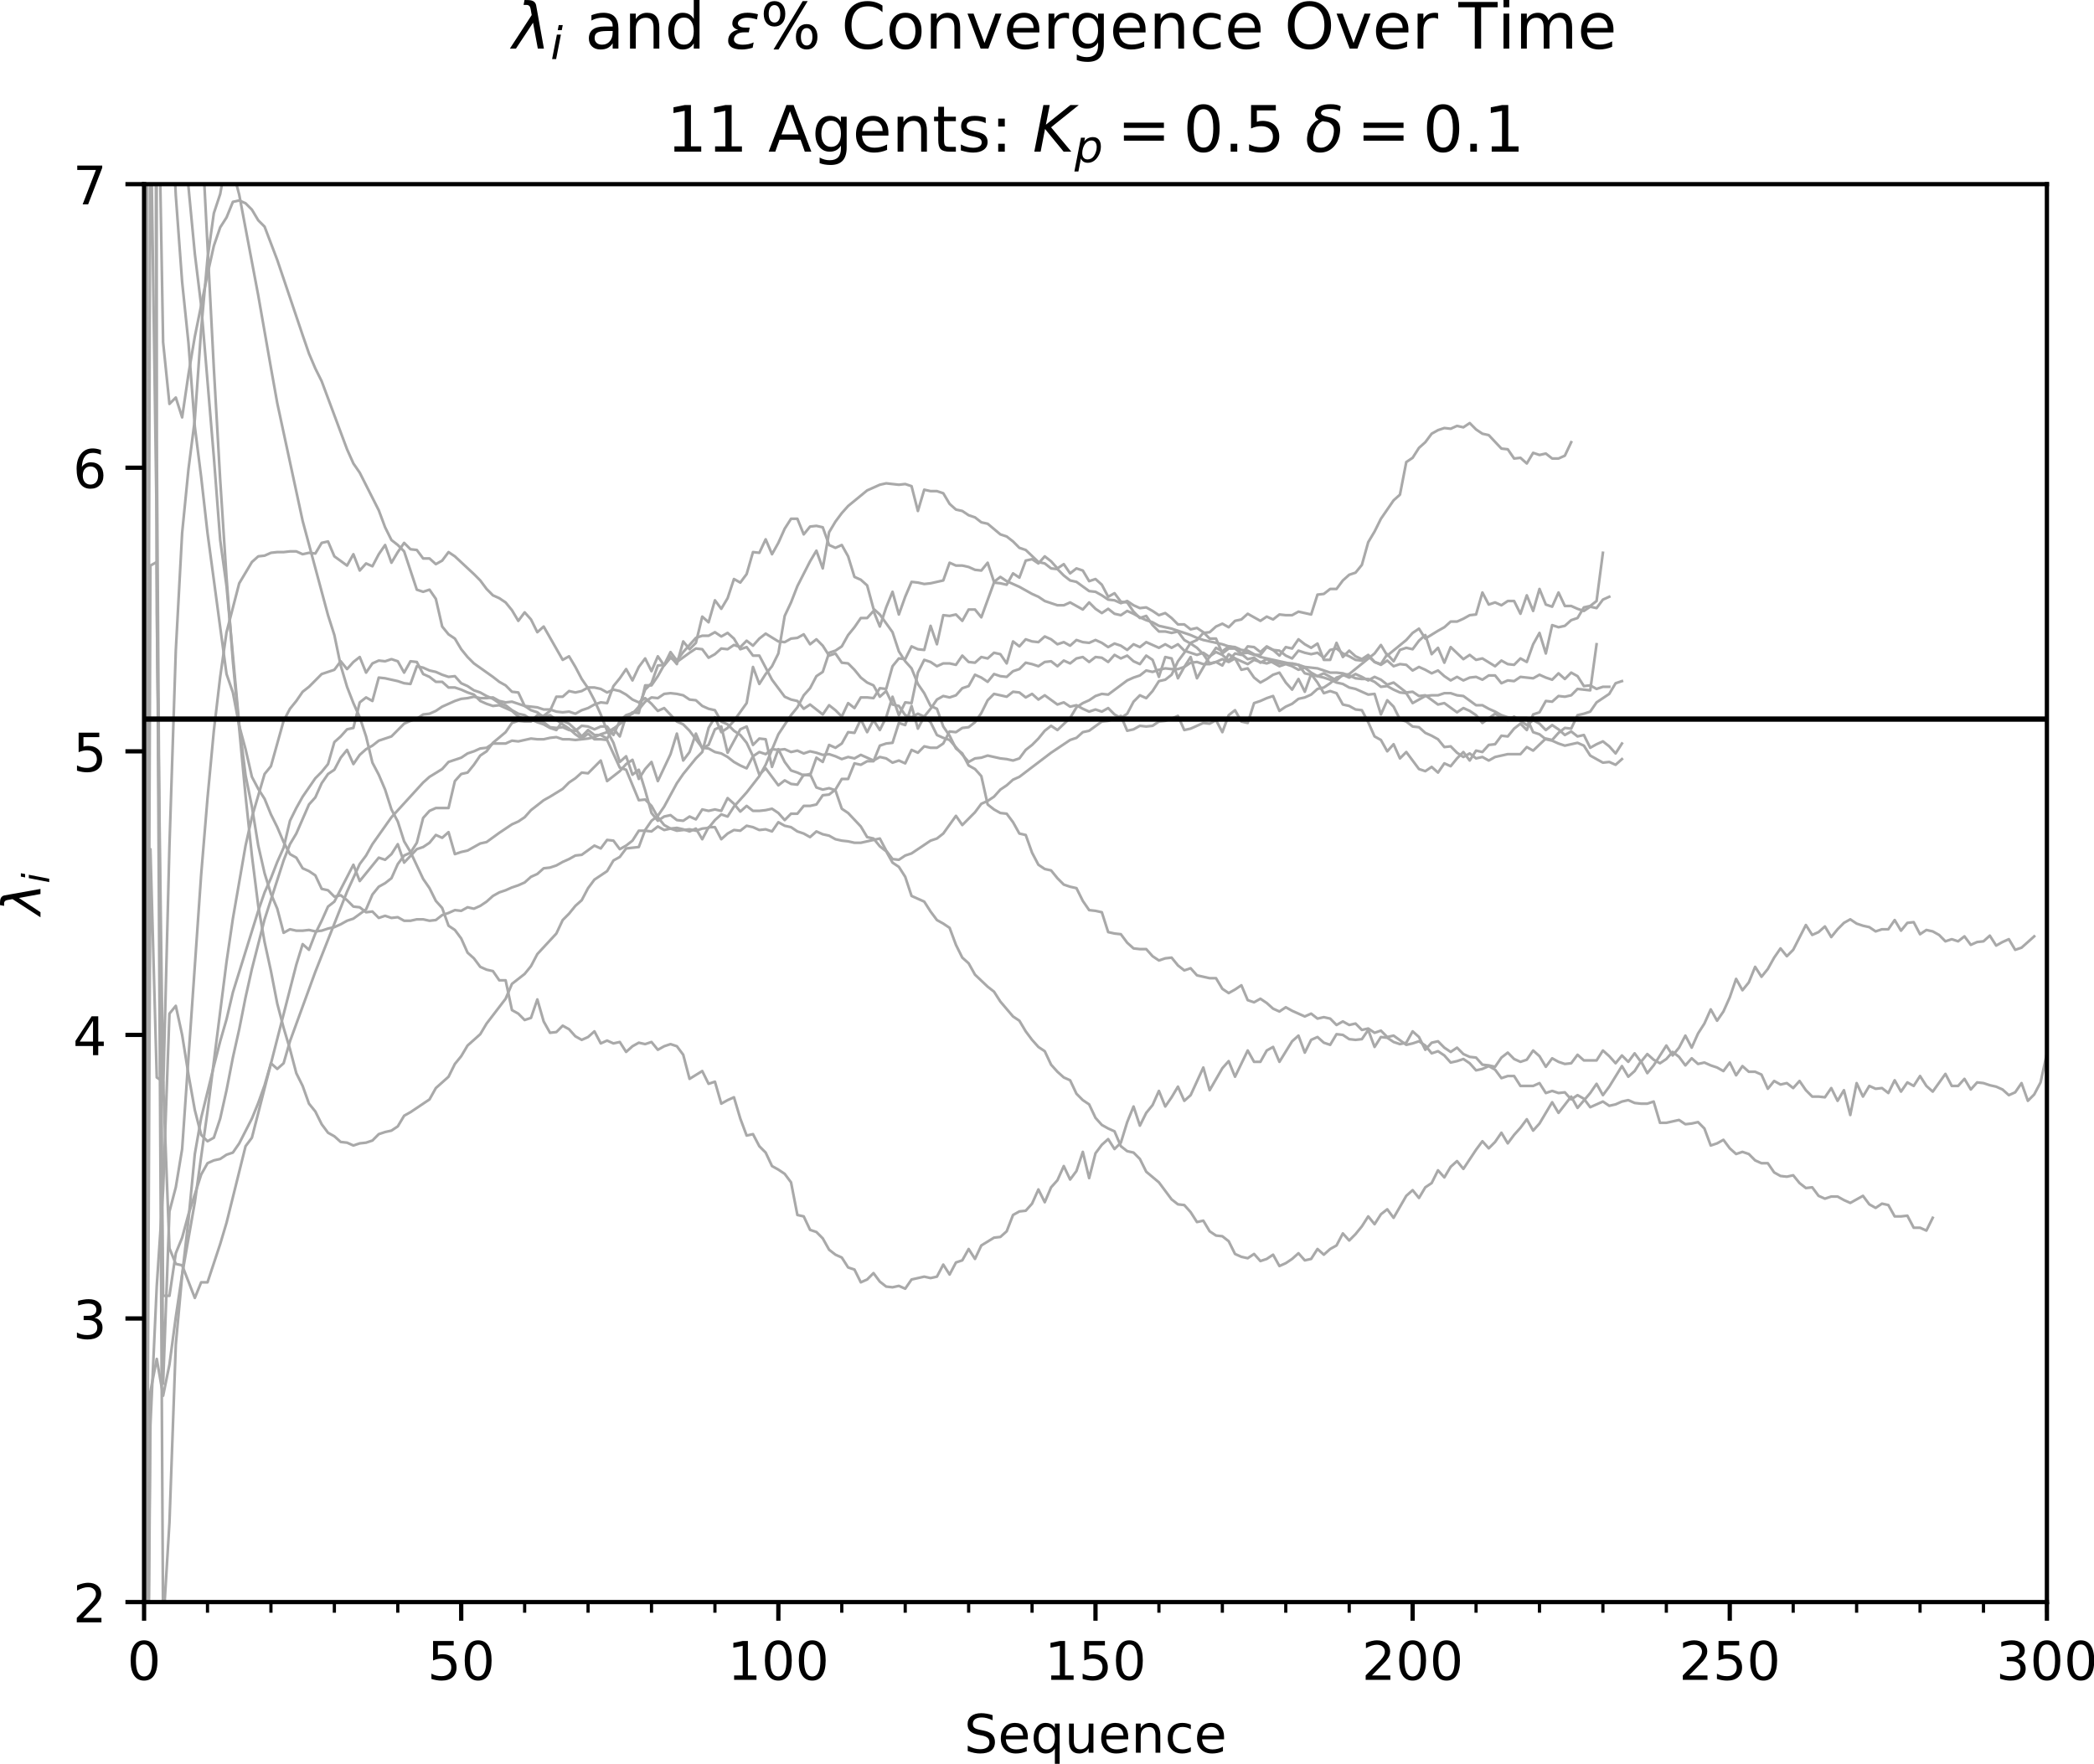 <?xml version="1.0" encoding="utf-8" standalone="no"?>
<!DOCTYPE svg PUBLIC "-//W3C//DTD SVG 1.1//EN"
  "http://www.w3.org/Graphics/SVG/1.1/DTD/svg11.dtd">
<!-- Created with matplotlib (http://matplotlib.org/) -->
<svg height="331pt" version="1.1" viewBox="0 0 393 331" width="393pt" xmlns="http://www.w3.org/2000/svg" xmlns:xlink="http://www.w3.org/1999/xlink">
 <defs>
  <style type="text/css">
*{stroke-linecap:butt;stroke-linejoin:round;}
  </style>
 </defs>
 <g id="figure_1">
  <g id="patch_1">
   <path d="M 0 331.028 
L 393.704 331.028 
L 393.704 0 
L 0 0 
z
" style="fill:#ffffff;"/>
  </g>
  <g id="axes_1">
   <g id="patch_2">
    <path d="M 27.041 300.672 
L 384.161 300.672 
L 384.161 34.56 
L 27.041 34.56 
z
" style="fill:#ffffff;"/>
   </g>
   <g id="matplotlib.axis_1">
    <g id="xtick_1">
     <g id="line2d_1">
      <defs>
       <path d="M 0 0 
L 0 3.5 
" id="m03cf40d540" style="stroke:#000000;stroke-width:0.8;"/>
      </defs>
      <g>
       <use style="stroke:#000000;stroke-width:0.8;" x="27.041" xlink:href="#m03cf40d540" y="300.672"/>
      </g>
     </g>
     <g id="text_1">
      <!-- 0 -->
      <defs>
       <path d="M 31.781 66.406 
Q 24.172 66.406 20.328 58.906 
Q 16.5 51.422 16.5 36.375 
Q 16.5 21.391 20.328 13.891 
Q 24.172 6.391 31.781 6.391 
Q 39.453 6.391 43.281 13.891 
Q 47.125 21.391 47.125 36.375 
Q 47.125 51.422 43.281 58.906 
Q 39.453 66.406 31.781 66.406 
z
M 31.781 74.219 
Q 44.047 74.219 50.516 64.516 
Q 56.984 54.828 56.984 36.375 
Q 56.984 17.969 50.516 8.266 
Q 44.047 -1.422 31.781 -1.422 
Q 19.531 -1.422 13.062 8.266 
Q 6.594 17.969 6.594 36.375 
Q 6.594 54.828 13.062 64.516 
Q 19.531 74.219 31.781 74.219 
z
" id="DejaVuSans-30"/>
      </defs>
      <g transform="translate(23.859 315.27)scale(0.1 -0.1)">
       <use xlink:href="#DejaVuSans-30"/>
      </g>
     </g>
    </g>
    <g id="xtick_2">
     <g id="line2d_2">
      <g>
       <use style="stroke:#000000;stroke-width:0.8;" x="86.561" xlink:href="#m03cf40d540" y="300.672"/>
      </g>
     </g>
     <g id="text_2">
      <!-- 50 -->
      <defs>
       <path d="M 10.797 72.906 
L 49.516 72.906 
L 49.516 64.594 
L 19.828 64.594 
L 19.828 46.734 
Q 21.969 47.469 24.109 47.828 
Q 26.266 48.188 28.422 48.188 
Q 40.625 48.188 47.75 41.5 
Q 54.891 34.812 54.891 23.391 
Q 54.891 11.625 47.562 5.094 
Q 40.234 -1.422 26.906 -1.422 
Q 22.312 -1.422 17.547 -0.641 
Q 12.797 0.141 7.719 1.703 
L 7.719 11.625 
Q 12.109 9.234 16.797 8.062 
Q 21.484 6.891 26.703 6.891 
Q 35.156 6.891 40.078 11.328 
Q 45.016 15.766 45.016 23.391 
Q 45.016 31 40.078 35.438 
Q 35.156 39.891 26.703 39.891 
Q 22.75 39.891 18.812 39.016 
Q 14.891 38.141 10.797 36.281 
z
" id="DejaVuSans-35"/>
      </defs>
      <g transform="translate(80.198 315.27)scale(0.1 -0.1)">
       <use xlink:href="#DejaVuSans-35"/>
       <use x="63.623" xlink:href="#DejaVuSans-30"/>
      </g>
     </g>
    </g>
    <g id="xtick_3">
     <g id="line2d_3">
      <g>
       <use style="stroke:#000000;stroke-width:0.8;" x="146.081" xlink:href="#m03cf40d540" y="300.672"/>
      </g>
     </g>
     <g id="text_3">
      <!-- 100 -->
      <defs>
       <path d="M 12.406 8.297 
L 28.516 8.297 
L 28.516 63.922 
L 10.984 60.406 
L 10.984 69.391 
L 28.422 72.906 
L 38.281 72.906 
L 38.281 8.297 
L 54.391 8.297 
L 54.391 0 
L 12.406 0 
z
" id="DejaVuSans-31"/>
      </defs>
      <g transform="translate(136.537 315.27)scale(0.1 -0.1)">
       <use xlink:href="#DejaVuSans-31"/>
       <use x="63.623" xlink:href="#DejaVuSans-30"/>
       <use x="127.246" xlink:href="#DejaVuSans-30"/>
      </g>
     </g>
    </g>
    <g id="xtick_4">
     <g id="line2d_4">
      <g>
       <use style="stroke:#000000;stroke-width:0.8;" x="205.601" xlink:href="#m03cf40d540" y="300.672"/>
      </g>
     </g>
     <g id="text_4">
      <!-- 150 -->
      <g transform="translate(196.057 315.27)scale(0.1 -0.1)">
       <use xlink:href="#DejaVuSans-31"/>
       <use x="63.623" xlink:href="#DejaVuSans-35"/>
       <use x="127.246" xlink:href="#DejaVuSans-30"/>
      </g>
     </g>
    </g>
    <g id="xtick_5">
     <g id="line2d_5">
      <g>
       <use style="stroke:#000000;stroke-width:0.8;" x="265.121" xlink:href="#m03cf40d540" y="300.672"/>
      </g>
     </g>
     <g id="text_5">
      <!-- 200 -->
      <defs>
       <path d="M 19.188 8.297 
L 53.609 8.297 
L 53.609 0 
L 7.328 0 
L 7.328 8.297 
Q 12.938 14.109 22.625 23.891 
Q 32.328 33.688 34.812 36.531 
Q 39.547 41.844 41.422 45.531 
Q 43.312 49.219 43.312 52.781 
Q 43.312 58.594 39.234 62.25 
Q 35.156 65.922 28.609 65.922 
Q 23.969 65.922 18.812 64.312 
Q 13.672 62.703 7.812 59.422 
L 7.812 69.391 
Q 13.766 71.781 18.938 73 
Q 24.125 74.219 28.422 74.219 
Q 39.75 74.219 46.484 68.547 
Q 53.219 62.891 53.219 53.422 
Q 53.219 48.922 51.531 44.891 
Q 49.859 40.875 45.406 35.406 
Q 44.188 33.984 37.641 27.219 
Q 31.109 20.453 19.188 8.297 
z
" id="DejaVuSans-32"/>
      </defs>
      <g transform="translate(255.577 315.27)scale(0.1 -0.1)">
       <use xlink:href="#DejaVuSans-32"/>
       <use x="63.623" xlink:href="#DejaVuSans-30"/>
       <use x="127.246" xlink:href="#DejaVuSans-30"/>
      </g>
     </g>
    </g>
    <g id="xtick_6">
     <g id="line2d_6">
      <g>
       <use style="stroke:#000000;stroke-width:0.8;" x="324.641" xlink:href="#m03cf40d540" y="300.672"/>
      </g>
     </g>
     <g id="text_6">
      <!-- 250 -->
      <g transform="translate(315.097 315.27)scale(0.1 -0.1)">
       <use xlink:href="#DejaVuSans-32"/>
       <use x="63.623" xlink:href="#DejaVuSans-35"/>
       <use x="127.246" xlink:href="#DejaVuSans-30"/>
      </g>
     </g>
    </g>
    <g id="xtick_7">
     <g id="line2d_7">
      <g>
       <use style="stroke:#000000;stroke-width:0.8;" x="384.161" xlink:href="#m03cf40d540" y="300.672"/>
      </g>
     </g>
     <g id="text_7">
      <!-- 300 -->
      <defs>
       <path d="M 40.578 39.312 
Q 47.656 37.797 51.625 33 
Q 55.609 28.219 55.609 21.188 
Q 55.609 10.406 48.188 4.484 
Q 40.766 -1.422 27.094 -1.422 
Q 22.516 -1.422 17.656 -0.516 
Q 12.797 0.391 7.625 2.203 
L 7.625 11.719 
Q 11.719 9.328 16.594 8.109 
Q 21.484 6.891 26.812 6.891 
Q 36.078 6.891 40.938 10.547 
Q 45.797 14.203 45.797 21.188 
Q 45.797 27.641 41.281 31.266 
Q 36.766 34.906 28.719 34.906 
L 20.219 34.906 
L 20.219 43.016 
L 29.109 43.016 
Q 36.375 43.016 40.234 45.922 
Q 44.094 48.828 44.094 54.297 
Q 44.094 59.906 40.109 62.906 
Q 36.141 65.922 28.719 65.922 
Q 24.656 65.922 20.016 65.031 
Q 15.375 64.156 9.812 62.312 
L 9.812 71.094 
Q 15.438 72.656 20.344 73.438 
Q 25.25 74.219 29.594 74.219 
Q 40.828 74.219 47.359 69.109 
Q 53.906 64.016 53.906 55.328 
Q 53.906 49.266 50.438 45.094 
Q 46.969 40.922 40.578 39.312 
z
" id="DejaVuSans-33"/>
      </defs>
      <g transform="translate(374.617 315.27)scale(0.1 -0.1)">
       <use xlink:href="#DejaVuSans-33"/>
       <use x="63.623" xlink:href="#DejaVuSans-30"/>
       <use x="127.246" xlink:href="#DejaVuSans-30"/>
      </g>
     </g>
    </g>
    <g id="xtick_8">
     <g id="line2d_8">
      <defs>
       <path d="M 0 0 
L 0 2 
" id="m31c96e7397" style="stroke:#000000;stroke-width:0.6;"/>
      </defs>
      <g>
       <use style="stroke:#000000;stroke-width:0.6;" x="27.041" xlink:href="#m31c96e7397" y="300.672"/>
      </g>
     </g>
    </g>
    <g id="xtick_9">
     <g id="line2d_9">
      <g>
       <use style="stroke:#000000;stroke-width:0.6;" x="38.945" xlink:href="#m31c96e7397" y="300.672"/>
      </g>
     </g>
    </g>
    <g id="xtick_10">
     <g id="line2d_10">
      <g>
       <use style="stroke:#000000;stroke-width:0.6;" x="50.849" xlink:href="#m31c96e7397" y="300.672"/>
      </g>
     </g>
    </g>
    <g id="xtick_11">
     <g id="line2d_11">
      <g>
       <use style="stroke:#000000;stroke-width:0.6;" x="62.753" xlink:href="#m31c96e7397" y="300.672"/>
      </g>
     </g>
    </g>
    <g id="xtick_12">
     <g id="line2d_12">
      <g>
       <use style="stroke:#000000;stroke-width:0.6;" x="74.657" xlink:href="#m31c96e7397" y="300.672"/>
      </g>
     </g>
    </g>
    <g id="xtick_13">
     <g id="line2d_13">
      <g>
       <use style="stroke:#000000;stroke-width:0.6;" x="86.561" xlink:href="#m31c96e7397" y="300.672"/>
      </g>
     </g>
    </g>
    <g id="xtick_14">
     <g id="line2d_14">
      <g>
       <use style="stroke:#000000;stroke-width:0.6;" x="98.465" xlink:href="#m31c96e7397" y="300.672"/>
      </g>
     </g>
    </g>
    <g id="xtick_15">
     <g id="line2d_15">
      <g>
       <use style="stroke:#000000;stroke-width:0.6;" x="110.369" xlink:href="#m31c96e7397" y="300.672"/>
      </g>
     </g>
    </g>
    <g id="xtick_16">
     <g id="line2d_16">
      <g>
       <use style="stroke:#000000;stroke-width:0.6;" x="122.273" xlink:href="#m31c96e7397" y="300.672"/>
      </g>
     </g>
    </g>
    <g id="xtick_17">
     <g id="line2d_17">
      <g>
       <use style="stroke:#000000;stroke-width:0.6;" x="134.177" xlink:href="#m31c96e7397" y="300.672"/>
      </g>
     </g>
    </g>
    <g id="xtick_18">
     <g id="line2d_18">
      <g>
       <use style="stroke:#000000;stroke-width:0.6;" x="146.081" xlink:href="#m31c96e7397" y="300.672"/>
      </g>
     </g>
    </g>
    <g id="xtick_19">
     <g id="line2d_19">
      <g>
       <use style="stroke:#000000;stroke-width:0.6;" x="157.985" xlink:href="#m31c96e7397" y="300.672"/>
      </g>
     </g>
    </g>
    <g id="xtick_20">
     <g id="line2d_20">
      <g>
       <use style="stroke:#000000;stroke-width:0.6;" x="169.889" xlink:href="#m31c96e7397" y="300.672"/>
      </g>
     </g>
    </g>
    <g id="xtick_21">
     <g id="line2d_21">
      <g>
       <use style="stroke:#000000;stroke-width:0.6;" x="181.793" xlink:href="#m31c96e7397" y="300.672"/>
      </g>
     </g>
    </g>
    <g id="xtick_22">
     <g id="line2d_22">
      <g>
       <use style="stroke:#000000;stroke-width:0.6;" x="193.697" xlink:href="#m31c96e7397" y="300.672"/>
      </g>
     </g>
    </g>
    <g id="xtick_23">
     <g id="line2d_23">
      <g>
       <use style="stroke:#000000;stroke-width:0.6;" x="205.601" xlink:href="#m31c96e7397" y="300.672"/>
      </g>
     </g>
    </g>
    <g id="xtick_24">
     <g id="line2d_24">
      <g>
       <use style="stroke:#000000;stroke-width:0.6;" x="217.505" xlink:href="#m31c96e7397" y="300.672"/>
      </g>
     </g>
    </g>
    <g id="xtick_25">
     <g id="line2d_25">
      <g>
       <use style="stroke:#000000;stroke-width:0.6;" x="229.409" xlink:href="#m31c96e7397" y="300.672"/>
      </g>
     </g>
    </g>
    <g id="xtick_26">
     <g id="line2d_26">
      <g>
       <use style="stroke:#000000;stroke-width:0.6;" x="241.313" xlink:href="#m31c96e7397" y="300.672"/>
      </g>
     </g>
    </g>
    <g id="xtick_27">
     <g id="line2d_27">
      <g>
       <use style="stroke:#000000;stroke-width:0.6;" x="253.217" xlink:href="#m31c96e7397" y="300.672"/>
      </g>
     </g>
    </g>
    <g id="xtick_28">
     <g id="line2d_28">
      <g>
       <use style="stroke:#000000;stroke-width:0.6;" x="265.121" xlink:href="#m31c96e7397" y="300.672"/>
      </g>
     </g>
    </g>
    <g id="xtick_29">
     <g id="line2d_29">
      <g>
       <use style="stroke:#000000;stroke-width:0.6;" x="277.025" xlink:href="#m31c96e7397" y="300.672"/>
      </g>
     </g>
    </g>
    <g id="xtick_30">
     <g id="line2d_30">
      <g>
       <use style="stroke:#000000;stroke-width:0.6;" x="288.929" xlink:href="#m31c96e7397" y="300.672"/>
      </g>
     </g>
    </g>
    <g id="xtick_31">
     <g id="line2d_31">
      <g>
       <use style="stroke:#000000;stroke-width:0.6;" x="300.833" xlink:href="#m31c96e7397" y="300.672"/>
      </g>
     </g>
    </g>
    <g id="xtick_32">
     <g id="line2d_32">
      <g>
       <use style="stroke:#000000;stroke-width:0.6;" x="312.737" xlink:href="#m31c96e7397" y="300.672"/>
      </g>
     </g>
    </g>
    <g id="xtick_33">
     <g id="line2d_33">
      <g>
       <use style="stroke:#000000;stroke-width:0.6;" x="324.641" xlink:href="#m31c96e7397" y="300.672"/>
      </g>
     </g>
    </g>
    <g id="xtick_34">
     <g id="line2d_34">
      <g>
       <use style="stroke:#000000;stroke-width:0.6;" x="336.545" xlink:href="#m31c96e7397" y="300.672"/>
      </g>
     </g>
    </g>
    <g id="xtick_35">
     <g id="line2d_35">
      <g>
       <use style="stroke:#000000;stroke-width:0.6;" x="348.449" xlink:href="#m31c96e7397" y="300.672"/>
      </g>
     </g>
    </g>
    <g id="xtick_36">
     <g id="line2d_36">
      <g>
       <use style="stroke:#000000;stroke-width:0.6;" x="360.353" xlink:href="#m31c96e7397" y="300.672"/>
      </g>
     </g>
    </g>
    <g id="xtick_37">
     <g id="line2d_37">
      <g>
       <use style="stroke:#000000;stroke-width:0.6;" x="372.257" xlink:href="#m31c96e7397" y="300.672"/>
      </g>
     </g>
    </g>
    <g id="xtick_38">
     <g id="line2d_38">
      <g>
       <use style="stroke:#000000;stroke-width:0.6;" x="384.161" xlink:href="#m31c96e7397" y="300.672"/>
      </g>
     </g>
    </g>
    <g id="text_8">
     <!-- Sequence -->
     <defs>
      <path d="M 53.516 70.516 
L 53.516 60.891 
Q 47.906 63.578 42.922 64.891 
Q 37.938 66.219 33.297 66.219 
Q 25.25 66.219 20.875 63.094 
Q 16.5 59.969 16.5 54.203 
Q 16.5 49.359 19.406 46.891 
Q 22.312 44.438 30.422 42.922 
L 36.375 41.703 
Q 47.406 39.594 52.656 34.297 
Q 57.906 29 57.906 20.125 
Q 57.906 9.516 50.797 4.047 
Q 43.703 -1.422 29.984 -1.422 
Q 24.812 -1.422 18.969 -0.25 
Q 13.141 0.922 6.891 3.219 
L 6.891 13.375 
Q 12.891 10.016 18.656 8.297 
Q 24.422 6.594 29.984 6.594 
Q 38.422 6.594 43.016 9.906 
Q 47.609 13.234 47.609 19.391 
Q 47.609 24.75 44.312 27.781 
Q 41.016 30.812 33.5 32.328 
L 27.484 33.5 
Q 16.453 35.688 11.516 40.375 
Q 6.594 45.062 6.594 53.422 
Q 6.594 63.094 13.406 68.656 
Q 20.219 74.219 32.172 74.219 
Q 37.312 74.219 42.625 73.281 
Q 47.953 72.359 53.516 70.516 
z
" id="DejaVuSans-53"/>
      <path d="M 56.203 29.594 
L 56.203 25.203 
L 14.891 25.203 
Q 15.484 15.922 20.484 11.062 
Q 25.484 6.203 34.422 6.203 
Q 39.594 6.203 44.453 7.469 
Q 49.312 8.734 54.109 11.281 
L 54.109 2.781 
Q 49.266 0.734 44.188 -0.344 
Q 39.109 -1.422 33.891 -1.422 
Q 20.797 -1.422 13.156 6.188 
Q 5.516 13.812 5.516 26.812 
Q 5.516 40.234 12.766 48.109 
Q 20.016 56 32.328 56 
Q 43.359 56 49.781 48.891 
Q 56.203 41.797 56.203 29.594 
z
M 47.219 32.234 
Q 47.125 39.594 43.094 43.984 
Q 39.062 48.391 32.422 48.391 
Q 24.906 48.391 20.391 44.141 
Q 15.875 39.891 15.188 32.172 
z
" id="DejaVuSans-65"/>
      <path d="M 14.797 27.297 
Q 14.797 17.391 18.875 11.75 
Q 22.953 6.109 30.078 6.109 
Q 37.203 6.109 41.297 11.75 
Q 45.406 17.391 45.406 27.297 
Q 45.406 37.203 41.297 42.844 
Q 37.203 48.484 30.078 48.484 
Q 22.953 48.484 18.875 42.844 
Q 14.797 37.203 14.797 27.297 
z
M 45.406 8.203 
Q 42.578 3.328 38.25 0.953 
Q 33.938 -1.422 27.875 -1.422 
Q 17.969 -1.422 11.734 6.484 
Q 5.516 14.406 5.516 27.297 
Q 5.516 40.188 11.734 48.094 
Q 17.969 56 27.875 56 
Q 33.938 56 38.25 53.625 
Q 42.578 51.266 45.406 46.391 
L 45.406 54.688 
L 54.391 54.688 
L 54.391 -20.797 
L 45.406 -20.797 
z
" id="DejaVuSans-71"/>
      <path d="M 8.5 21.578 
L 8.5 54.688 
L 17.484 54.688 
L 17.484 21.922 
Q 17.484 14.156 20.5 10.266 
Q 23.531 6.391 29.594 6.391 
Q 36.859 6.391 41.078 11.031 
Q 45.312 15.672 45.312 23.688 
L 45.312 54.688 
L 54.297 54.688 
L 54.297 0 
L 45.312 0 
L 45.312 8.406 
Q 42.047 3.422 37.719 1 
Q 33.406 -1.422 27.688 -1.422 
Q 18.266 -1.422 13.375 4.438 
Q 8.5 10.297 8.5 21.578 
z
M 31.109 56 
z
" id="DejaVuSans-75"/>
      <path d="M 54.891 33.016 
L 54.891 0 
L 45.906 0 
L 45.906 32.719 
Q 45.906 40.484 42.875 44.328 
Q 39.844 48.188 33.797 48.188 
Q 26.516 48.188 22.312 43.547 
Q 18.109 38.922 18.109 30.906 
L 18.109 0 
L 9.078 0 
L 9.078 54.688 
L 18.109 54.688 
L 18.109 46.188 
Q 21.344 51.125 25.703 53.562 
Q 30.078 56 35.797 56 
Q 45.219 56 50.047 50.172 
Q 54.891 44.344 54.891 33.016 
z
" id="DejaVuSans-6e"/>
      <path d="M 48.781 52.594 
L 48.781 44.188 
Q 44.969 46.297 41.141 47.344 
Q 37.312 48.391 33.406 48.391 
Q 24.656 48.391 19.812 42.844 
Q 14.984 37.312 14.984 27.297 
Q 14.984 17.281 19.812 11.734 
Q 24.656 6.203 33.406 6.203 
Q 37.312 6.203 41.141 7.25 
Q 44.969 8.297 48.781 10.406 
L 48.781 2.094 
Q 45.016 0.344 40.984 -0.531 
Q 36.969 -1.422 32.422 -1.422 
Q 20.062 -1.422 12.781 6.344 
Q 5.516 14.109 5.516 27.297 
Q 5.516 40.672 12.859 48.328 
Q 20.219 56 33.016 56 
Q 37.156 56 41.109 55.141 
Q 45.062 54.297 48.781 52.594 
z
" id="DejaVuSans-63"/>
     </defs>
     <g transform="translate(180.936 328.949)scale(0.1 -0.1)">
      <use xlink:href="#DejaVuSans-53"/>
      <use x="63.477" xlink:href="#DejaVuSans-65"/>
      <use x="125" xlink:href="#DejaVuSans-71"/>
      <use x="188.477" xlink:href="#DejaVuSans-75"/>
      <use x="251.855" xlink:href="#DejaVuSans-65"/>
      <use x="313.379" xlink:href="#DejaVuSans-6e"/>
      <use x="376.758" xlink:href="#DejaVuSans-63"/>
      <use x="431.738" xlink:href="#DejaVuSans-65"/>
     </g>
    </g>
   </g>
   <g id="matplotlib.axis_2">
    <g id="ytick_1">
     <g id="line2d_39">
      <defs>
       <path d="M 0 0 
L -3.5 0 
" id="m72f3401c64" style="stroke:#000000;stroke-width:0.8;"/>
      </defs>
      <g>
       <use style="stroke:#000000;stroke-width:0.8;" x="27.041" xlink:href="#m72f3401c64" y="300.672"/>
      </g>
     </g>
     <g id="text_9">
      <!-- 2 -->
      <g transform="translate(13.678 304.471)scale(0.1 -0.1)">
       <use xlink:href="#DejaVuSans-32"/>
      </g>
     </g>
    </g>
    <g id="ytick_2">
     <g id="line2d_40">
      <g>
       <use style="stroke:#000000;stroke-width:0.8;" x="27.041" xlink:href="#m72f3401c64" y="247.45"/>
      </g>
     </g>
     <g id="text_10">
      <!-- 3 -->
      <g transform="translate(13.678 251.249)scale(0.1 -0.1)">
       <use xlink:href="#DejaVuSans-33"/>
      </g>
     </g>
    </g>
    <g id="ytick_3">
     <g id="line2d_41">
      <g>
       <use style="stroke:#000000;stroke-width:0.8;" x="27.041" xlink:href="#m72f3401c64" y="194.227"/>
      </g>
     </g>
     <g id="text_11">
      <!-- 4 -->
      <defs>
       <path d="M 37.797 64.312 
L 12.891 25.391 
L 37.797 25.391 
z
M 35.203 72.906 
L 47.609 72.906 
L 47.609 25.391 
L 58.016 25.391 
L 58.016 17.188 
L 47.609 17.188 
L 47.609 0 
L 37.797 0 
L 37.797 17.188 
L 4.891 17.188 
L 4.891 26.703 
z
" id="DejaVuSans-34"/>
      </defs>
      <g transform="translate(13.678 198.026)scale(0.1 -0.1)">
       <use xlink:href="#DejaVuSans-34"/>
      </g>
     </g>
    </g>
    <g id="ytick_4">
     <g id="line2d_42">
      <g>
       <use style="stroke:#000000;stroke-width:0.8;" x="27.041" xlink:href="#m72f3401c64" y="141.005"/>
      </g>
     </g>
     <g id="text_12">
      <!-- 5 -->
      <g transform="translate(13.678 144.804)scale(0.1 -0.1)">
       <use xlink:href="#DejaVuSans-35"/>
      </g>
     </g>
    </g>
    <g id="ytick_5">
     <g id="line2d_43">
      <g>
       <use style="stroke:#000000;stroke-width:0.8;" x="27.041" xlink:href="#m72f3401c64" y="87.782"/>
      </g>
     </g>
     <g id="text_13">
      <!-- 6 -->
      <defs>
       <path d="M 33.016 40.375 
Q 26.375 40.375 22.484 35.828 
Q 18.609 31.297 18.609 23.391 
Q 18.609 15.531 22.484 10.953 
Q 26.375 6.391 33.016 6.391 
Q 39.656 6.391 43.531 10.953 
Q 47.406 15.531 47.406 23.391 
Q 47.406 31.297 43.531 35.828 
Q 39.656 40.375 33.016 40.375 
z
M 52.594 71.297 
L 52.594 62.312 
Q 48.875 64.062 45.094 64.984 
Q 41.312 65.922 37.594 65.922 
Q 27.828 65.922 22.672 59.328 
Q 17.531 52.734 16.797 39.406 
Q 19.672 43.656 24.016 45.922 
Q 28.375 48.188 33.594 48.188 
Q 44.578 48.188 50.953 41.516 
Q 57.328 34.859 57.328 23.391 
Q 57.328 12.156 50.688 5.359 
Q 44.047 -1.422 33.016 -1.422 
Q 20.359 -1.422 13.672 8.266 
Q 6.984 17.969 6.984 36.375 
Q 6.984 53.656 15.188 63.938 
Q 23.391 74.219 37.203 74.219 
Q 40.922 74.219 44.703 73.484 
Q 48.484 72.75 52.594 71.297 
z
" id="DejaVuSans-36"/>
      </defs>
      <g transform="translate(13.678 91.582)scale(0.1 -0.1)">
       <use xlink:href="#DejaVuSans-36"/>
      </g>
     </g>
    </g>
    <g id="ytick_6">
     <g id="line2d_44">
      <g>
       <use style="stroke:#000000;stroke-width:0.8;" x="27.041" xlink:href="#m72f3401c64" y="34.56"/>
      </g>
     </g>
     <g id="text_14">
      <!-- 7 -->
      <defs>
       <path d="M 8.203 72.906 
L 55.078 72.906 
L 55.078 68.703 
L 28.609 0 
L 18.312 0 
L 43.219 64.594 
L 8.203 64.594 
z
" id="DejaVuSans-37"/>
      </defs>
      <g transform="translate(13.678 38.359)scale(0.1 -0.1)">
       <use xlink:href="#DejaVuSans-37"/>
      </g>
     </g>
    </g>
    <g id="text_15">
     <!-- $\lambda_i$ -->
     <defs>
      <path d="M 36.719 67.438 
L 48.828 0 
L 39.312 0 
L 31.844 40.438 
L 5.125 0 
L -4.391 0 
L 29.734 52.438 
L 28.031 62.109 
Q 26.953 68.266 21.734 68.266 
L 17.047 68.266 
L 18.5 75.984 
L 24.219 75.875 
Q 35.203 75.734 36.719 67.438 
z
" id="DejaVuSans-Oblique-3bb"/>
      <path d="M 18.312 75.984 
L 27.297 75.984 
L 25.094 64.594 
L 16.109 64.594 
z
M 14.203 54.688 
L 23.188 54.688 
L 12.5 0 
L 3.516 0 
z
" id="DejaVuSans-Oblique-69"/>
     </defs>
     <g transform="translate(7.598 171.716)rotate(-90)scale(0.1 -0.1)">
      <use transform="translate(0 0.016)" xlink:href="#DejaVuSans-Oblique-3bb"/>
      <use transform="translate(59.18 -16.391)scale(0.7)" xlink:href="#DejaVuSans-Oblique-69"/>
     </g>
    </g>
   </g>
   <g id="line2d_45">
    <path clip-path="url(#p32def8272d)" d="M 27.099 332.028 
L 27.358 -1 
M 29.513 -1 
L 30.612 19.259 
L 31.802 13.138 
L 32.993 36.689 
L 34.183 52.922 
L 35.373 64.365 
L 36.564 80.065 
L 37.754 89.512 
L 38.945 100.024 
L 41.325 117.72 
L 42.516 126.502 
L 43.706 129.961 
L 44.897 136.215 
L 46.087 140.606 
L 47.277 145.795 
L 48.468 148.057 
L 49.658 149.92 
L 50.849 152.847 
L 52.039 155.242 
L 53.229 158.036 
L 54.42 160.298 
L 55.61 160.963 
L 56.801 162.959 
L 57.991 163.491 
L 59.181 164.29 
L 60.372 166.818 
L 61.562 167.084 
L 62.753 168.281 
L 63.943 168.015 
L 65.133 168.947 
L 66.324 170.144 
L 67.514 170.277 
L 68.705 171.208 
L 69.895 171.075 
L 71.085 172.273 
L 72.276 171.874 
L 73.466 172.273 
L 74.657 172.14 
L 75.847 172.805 
L 77.037 172.805 
L 78.228 172.539 
L 79.418 172.539 
L 80.609 172.805 
L 81.799 172.672 
L 82.989 171.741 
L 84.18 171.342 
L 85.37 170.809 
L 86.561 170.942 
L 87.751 170.277 
L 88.941 170.543 
L 90.132 170.011 
L 91.322 169.213 
L 92.513 168.148 
L 93.703 167.483 
L 94.893 167.084 
L 96.084 166.552 
L 97.274 166.152 
L 98.465 165.62 
L 99.655 164.556 
L 100.845 164.023 
L 102.036 162.959 
L 103.226 162.826 
L 104.417 162.427 
L 105.607 161.762 
L 106.797 161.229 
L 107.988 160.564 
L 109.178 160.431 
L 111.559 158.701 
L 112.749 159.233 
L 113.94 157.637 
L 115.13 157.77 
L 116.321 159.367 
L 117.511 158.701 
L 118.701 157.77 
L 119.892 155.907 
L 121.082 155.907 
L 122.273 156.04 
L 123.463 155.109 
L 124.653 155.774 
L 125.844 155.508 
L 127.034 155.907 
L 129.415 155.641 
L 130.605 155.907 
L 131.796 155.508 
L 132.986 155.375 
L 134.177 153.911 
L 135.367 152.847 
L 136.557 153.246 
L 137.748 151.383 
L 140.129 148.722 
L 142.509 145.662 
L 143.7 143.533 
L 146.081 137.811 
L 148.461 134.219 
L 149.652 132.755 
L 150.842 130.493 
L 152.033 129.163 
L 153.223 126.901 
L 154.413 126.103 
L 155.604 122.51 
L 156.794 122.111 
L 157.985 121.312 
L 159.175 119.184 
L 160.365 117.72 
L 161.556 115.99 
L 162.746 115.99 
L 163.937 114.66 
L 165.127 117.587 
L 166.317 113.994 
L 167.508 111.067 
L 168.698 115.325 
L 169.889 111.999 
L 171.079 109.204 
L 172.269 109.337 
L 173.46 109.604 
L 174.65 109.471 
L 177.031 108.938 
L 178.221 105.612 
L 179.412 106.144 
L 180.602 106.144 
L 181.793 106.41 
L 182.983 106.942 
L 184.173 107.076 
L 185.364 105.612 
L 186.554 109.204 
L 187.745 108.273 
L 188.935 109.071 
L 191.316 110.136 
L 193.697 111.466 
L 194.887 111.999 
L 196.077 112.797 
L 198.458 113.595 
L 199.649 113.595 
L 200.839 113.063 
L 203.22 114.394 
L 204.41 113.063 
L 205.601 114.261 
L 206.791 115.059 
L 207.981 114.261 
L 209.172 115.192 
L 210.362 115.458 
L 211.553 114.66 
L 212.743 115.192 
L 213.933 115.857 
L 215.124 116.389 
L 216.314 116.789 
L 217.505 117.454 
L 219.885 117.986 
L 223.457 119.184 
L 224.647 119.716 
L 225.837 120.115 
L 229.409 120.913 
L 230.599 121.312 
L 231.789 121.446 
L 232.98 121.978 
L 234.17 122.111 
L 235.361 122.776 
L 236.551 123.308 
L 242.503 124.639 
L 243.693 124.772 
L 244.884 125.171 
L 247.265 125.437 
L 249.645 126.236 
L 250.836 126.236 
L 252.026 126.369 
L 253.217 126.768 
L 254.407 127.3 
L 255.597 127.433 
L 256.788 127.433 
L 257.978 127.965 
L 259.169 128.897 
L 260.359 128.764 
L 261.549 129.429 
L 262.74 129.961 
L 263.93 130.094 
L 265.121 131.957 
L 267.501 130.626 
L 268.692 130.493 
L 269.882 130.493 
L 271.073 130.094 
L 272.263 130.094 
L 273.453 130.493 
L 274.644 130.626 
L 277.025 132.356 
L 278.215 132.356 
L 279.405 133.021 
L 280.596 133.554 
L 281.786 134.219 
L 282.977 134.618 
L 284.167 134.751 
L 286.548 134.751 
L 287.738 137.412 
L 288.929 137.811 
L 290.119 138.743 
L 291.309 139.009 
L 292.5 139.541 
L 293.69 139.94 
L 296.071 139.408 
L 297.261 139.94 
L 298.452 141.803 
L 300.833 143.134 
L 302.023 143.001 
L 303.213 143.533 
L 304.404 142.468 
L 304.404 142.468 
" style="fill:none;stroke:#a9a9a9;stroke-linecap:square;stroke-width:0.5;"/>
   </g>
   <g id="line2d_46">
    <path clip-path="url(#p32def8272d)" d="M 27.27 332.028 
L 28.231 17.13 
L 29.421 98.826 
L 30.612 305.462 
L 31.802 285.77 
L 32.993 252.373 
L 34.183 239.333 
L 35.373 228.955 
L 36.564 216.581 
L 37.754 209.795 
L 40.135 200.082 
L 41.325 195.425 
L 42.516 191.3 
L 43.706 186.244 
L 48.468 170.942 
L 49.658 167.483 
L 50.849 164.822 
L 52.039 161.762 
L 53.229 159.1 
L 54.42 154.044 
L 55.61 151.649 
L 56.801 149.52 
L 59.181 146.061 
L 60.372 144.863 
L 61.562 143.4 
L 62.753 139.275 
L 63.943 138.211 
L 65.133 136.88 
L 66.324 136.614 
L 67.514 131.824 
L 68.705 130.893 
L 69.895 131.558 
L 71.085 127.167 
L 72.276 127.3 
L 74.657 127.832 
L 75.847 128.231 
L 77.037 128.364 
L 78.228 125.038 
L 79.418 125.304 
L 80.609 125.836 
L 81.799 126.103 
L 82.989 126.635 
L 84.18 127.034 
L 85.37 126.901 
L 86.561 128.231 
L 87.751 128.764 
L 88.941 129.562 
L 90.132 129.961 
L 91.322 130.626 
L 92.513 131.159 
L 93.703 131.957 
L 94.893 132.356 
L 96.084 133.288 
L 97.274 133.953 
L 98.465 134.219 
L 99.655 135.017 
L 100.845 135.549 
L 102.036 135.949 
L 103.226 136.614 
L 104.417 137.013 
L 105.607 135.283 
L 106.797 135.816 
L 107.988 136.88 
L 109.178 138.211 
L 110.369 137.013 
L 111.559 137.944 
L 112.749 137.944 
L 113.94 138.61 
L 115.13 136.747 
L 116.321 138.211 
L 117.511 134.352 
L 118.701 133.953 
L 119.892 132.622 
L 121.082 129.429 
L 122.273 128.231 
L 123.463 124.905 
L 124.653 124.772 
L 125.844 122.377 
L 127.034 123.974 
L 128.225 122.377 
L 130.605 119.716 
L 131.796 119.317 
L 132.986 119.317 
L 134.177 118.651 
L 135.367 119.45 
L 136.557 118.784 
L 137.748 119.849 
L 138.938 121.845 
L 140.129 121.446 
L 141.319 123.042 
L 142.509 123.042 
L 144.89 127.566 
L 147.271 130.759 
L 148.461 131.292 
L 149.652 131.558 
L 150.842 133.021 
L 152.033 132.223 
L 154.413 134.086 
L 155.604 132.356 
L 156.794 133.288 
L 157.985 134.485 
L 159.175 131.957 
L 160.365 132.888 
L 161.556 130.893 
L 162.746 130.893 
L 163.937 131.026 
L 165.127 129.163 
L 166.317 129.296 
L 167.508 125.038 
L 168.698 123.574 
L 169.889 123.708 
L 171.079 121.312 
L 172.269 121.845 
L 173.46 121.978 
L 174.65 117.454 
L 175.841 120.913 
L 177.031 115.458 
L 178.221 115.591 
L 179.412 115.325 
L 180.602 116.522 
L 181.793 114.394 
L 182.983 114.394 
L 184.173 115.857 
L 186.554 109.337 
L 187.745 109.471 
L 188.935 109.737 
L 190.125 107.608 
L 191.316 108.406 
L 192.506 105.213 
L 193.697 104.947 
L 194.887 105.745 
L 196.077 104.414 
L 197.268 105.346 
L 198.458 106.676 
L 199.649 105.878 
L 200.839 107.608 
L 202.029 106.676 
L 203.22 107.076 
L 204.41 109.071 
L 205.601 108.672 
L 206.791 109.737 
L 207.981 111.999 
L 209.172 111.333 
L 210.362 112.93 
L 211.553 113.063 
L 212.743 114.793 
L 213.933 115.99 
L 215.124 115.591 
L 216.314 117.321 
L 217.505 118.518 
L 218.695 118.518 
L 219.885 118.784 
L 221.076 118.518 
L 222.266 120.115 
L 223.457 120.78 
L 224.647 121.579 
L 225.837 122.776 
L 227.028 124.506 
L 228.218 124.24 
L 229.409 124.905 
L 230.599 122.776 
L 231.789 123.574 
L 232.98 125.703 
L 234.17 125.437 
L 235.361 127.167 
L 236.551 128.098 
L 237.741 127.433 
L 238.932 126.635 
L 240.122 126.236 
L 241.313 128.098 
L 242.503 129.429 
L 243.693 127.433 
L 244.884 129.828 
L 246.074 126.502 
L 247.265 128.098 
L 248.455 130.094 
L 249.645 129.695 
L 250.836 130.094 
L 252.026 132.223 
L 253.217 132.489 
L 254.407 133.154 
L 255.597 133.288 
L 256.788 135.549 
L 257.978 138.211 
L 259.169 138.876 
L 260.359 141.005 
L 261.549 139.674 
L 262.74 142.335 
L 263.93 141.138 
L 266.311 144.331 
L 267.501 144.73 
L 268.692 143.932 
L 269.882 144.996 
L 271.073 143.267 
L 272.263 143.799 
L 273.453 142.335 
L 274.644 141.138 
L 275.834 142.735 
L 277.025 140.872 
L 278.215 141.138 
L 279.405 139.807 
L 280.596 139.674 
L 281.786 138.078 
L 282.977 138.211 
L 284.167 136.747 
L 285.357 135.816 
L 286.548 137.013 
L 287.738 134.086 
L 288.929 133.687 
L 290.119 131.558 
L 291.309 131.691 
L 292.5 130.626 
L 293.69 130.759 
L 294.881 130.493 
L 296.071 129.296 
L 298.452 129.562 
L 299.642 120.913 
L 299.642 120.913 
" style="fill:none;stroke:#a9a9a9;stroke-linecap:square;stroke-width:0.5;"/>
   </g>
   <g id="line2d_47">
    <path clip-path="url(#p32def8272d)" d="M 27.155 332.028 
L 27.663 -1 
M 31.192 -1 
L 31.802 11.541 
L 32.993 14.602 
L 34.183 22.585 
L 36.564 47.599 
L 37.754 57.313 
L 40.135 85.787 
L 41.325 101.354 
L 42.516 110.003 
L 44.897 135.949 
L 46.087 145.529 
L 47.277 151.383 
L 48.468 158.701 
L 49.658 163.89 
L 50.849 167.749 
L 52.039 170.543 
L 53.229 175.067 
L 54.42 174.402 
L 55.61 174.668 
L 56.801 174.668 
L 57.991 174.535 
L 59.181 174.801 
L 60.372 174.668 
L 61.562 174.269 
L 62.753 174.003 
L 63.943 173.47 
L 65.133 172.805 
L 66.324 172.406 
L 68.705 170.676 
L 69.895 167.882 
L 71.085 166.418 
L 72.276 165.753 
L 73.466 164.822 
L 74.657 162.161 
L 75.847 160.564 
L 77.037 160.032 
L 78.228 158.169 
L 79.418 153.512 
L 80.609 152.181 
L 81.799 151.649 
L 84.18 151.649 
L 85.37 146.593 
L 86.561 145.263 
L 87.751 144.996 
L 88.941 143.533 
L 90.132 141.803 
L 91.322 141.005 
L 92.513 139.408 
L 94.893 137.412 
L 96.084 135.683 
L 97.274 135.283 
L 98.465 135.416 
L 99.655 135.416 
L 100.845 134.219 
L 102.036 134.352 
L 103.226 133.421 
L 104.417 130.759 
L 105.607 130.759 
L 106.797 129.695 
L 107.988 129.961 
L 109.178 129.695 
L 110.369 129.03 
L 111.559 129.03 
L 112.749 129.296 
L 113.94 129.961 
L 115.13 129.429 
L 116.321 129.695 
L 117.511 130.36 
L 118.701 131.292 
L 119.892 131.824 
L 121.082 131.026 
L 122.273 132.09 
L 123.463 133.421 
L 124.653 132.888 
L 127.034 135.416 
L 128.225 135.949 
L 129.415 137.146 
L 131.796 140.34 
L 132.986 140.473 
L 134.177 141.138 
L 135.367 141.404 
L 136.557 142.069 
L 137.748 143.001 
L 138.938 143.666 
L 140.129 144.198 
L 141.319 141.936 
L 142.509 141.138 
L 143.7 141.537 
L 144.89 140.606 
L 146.081 140.739 
L 147.271 140.606 
L 148.461 141.138 
L 149.652 140.872 
L 150.842 141.404 
L 152.033 141.005 
L 153.223 141.271 
L 154.413 141.67 
L 155.604 141.537 
L 156.794 141.936 
L 157.985 142.468 
L 159.175 142.069 
L 160.365 142.335 
L 161.556 141.67 
L 163.937 142.735 
L 165.127 142.069 
L 166.317 142.335 
L 167.508 143.134 
L 168.698 142.735 
L 169.889 143.267 
L 171.079 140.739 
L 172.269 141.271 
L 173.46 140.073 
L 174.65 140.34 
L 175.841 140.34 
L 177.031 139.541 
L 178.221 137.279 
L 179.412 137.412 
L 180.602 136.614 
L 181.793 136.481 
L 182.983 135.549 
L 184.173 133.82 
L 185.364 131.425 
L 186.554 130.227 
L 188.935 130.759 
L 190.125 129.828 
L 191.316 129.961 
L 192.506 130.893 
L 193.697 130.227 
L 194.887 131.292 
L 196.077 130.493 
L 198.458 132.223 
L 199.649 131.824 
L 200.839 132.622 
L 202.029 132.356 
L 203.22 133.021 
L 204.41 133.554 
L 205.601 133.154 
L 206.791 133.554 
L 207.981 132.888 
L 209.172 134.086 
L 210.362 134.751 
L 211.553 133.953 
L 212.743 131.691 
L 213.933 130.493 
L 215.124 131.026 
L 216.314 129.695 
L 217.505 127.832 
L 218.695 127.566 
L 219.885 126.635 
L 221.076 124.107 
L 222.266 122.51 
L 223.457 120.647 
L 224.647 120.115 
L 225.837 118.784 
L 227.028 118.651 
L 228.218 117.587 
L 229.409 117.055 
L 230.599 117.72 
L 231.789 116.522 
L 232.98 116.256 
L 234.17 115.192 
L 236.551 116.522 
L 237.741 115.724 
L 238.932 116.256 
L 240.122 115.325 
L 241.313 115.458 
L 242.503 115.458 
L 243.693 114.793 
L 246.074 115.325 
L 247.265 111.599 
L 248.455 111.466 
L 249.645 110.535 
L 250.836 110.535 
L 252.026 108.938 
L 253.217 107.874 
L 254.407 107.475 
L 255.597 106.011 
L 256.788 101.753 
L 257.978 99.757 
L 259.169 97.362 
L 261.549 93.903 
L 262.74 92.839 
L 263.93 86.718 
L 265.121 85.92 
L 266.311 84.057 
L 267.501 82.992 
L 268.692 81.396 
L 269.882 80.73 
L 271.073 80.331 
L 272.263 80.464 
L 273.453 79.932 
L 274.644 80.198 
L 275.834 79.4 
L 277.025 80.597 
L 278.215 81.396 
L 279.405 81.662 
L 281.786 84.19 
L 282.977 84.323 
L 284.167 86.053 
L 285.357 85.92 
L 286.548 86.984 
L 287.738 84.988 
L 288.929 85.387 
L 290.119 85.121 
L 291.309 86.053 
L 292.5 86.053 
L 293.69 85.52 
L 294.881 82.992 
L 294.881 82.992 
" style="fill:none;stroke:#a9a9a9;stroke-linecap:square;stroke-width:0.5;"/>
   </g>
   <g id="line2d_48">
    <path clip-path="url(#p32def8272d)" d="M 29.456 -1 
L 30.612 64.231 
L 31.802 75.807 
L 32.993 74.61 
L 34.183 78.335 
L 35.373 70.219 
L 36.564 63.167 
L 38.945 51.458 
L 40.135 46.136 
L 41.325 42.676 
L 42.516 40.814 
L 43.706 37.886 
L 44.897 37.62 
L 46.087 38.152 
L 47.277 39.35 
L 48.468 41.346 
L 49.658 42.543 
L 52.039 48.797 
L 56.801 62.901 
L 57.991 66.36 
L 59.181 69.155 
L 60.372 71.55 
L 65.133 84.323 
L 66.324 86.984 
L 67.514 88.714 
L 71.085 95.766 
L 72.276 98.959 
L 73.466 101.354 
L 74.657 102.285 
L 75.847 103.483 
L 78.228 110.668 
L 79.418 111.067 
L 80.609 110.668 
L 81.799 112.398 
L 82.989 117.587 
L 84.18 119.051 
L 85.37 119.849 
L 86.561 121.845 
L 87.751 123.308 
L 88.941 124.506 
L 92.513 127.034 
L 93.703 127.965 
L 94.893 128.631 
L 96.084 129.828 
L 97.274 129.961 
L 98.465 132.489 
L 99.655 133.288 
L 100.845 133.687 
L 102.036 134.618 
L 103.226 134.219 
L 105.607 135.949 
L 106.797 136.747 
L 107.988 137.811 
L 109.178 138.61 
L 110.369 137.678 
L 111.559 138.743 
L 112.749 138.743 
L 113.94 138.876 
L 116.321 144.065 
L 117.511 144.464 
L 119.892 150.186 
L 121.082 150.053 
L 122.273 151.25 
L 123.463 153.379 
L 124.653 154.843 
L 125.844 155.508 
L 127.034 155.375 
L 128.225 155.641 
L 129.415 156.04 
L 130.605 155.508 
L 131.796 157.504 
L 132.986 155.242 
L 134.177 155.242 
L 135.367 157.504 
L 136.557 156.439 
L 137.748 155.774 
L 138.938 155.907 
L 140.129 154.976 
L 141.319 155.242 
L 142.509 155.774 
L 143.7 155.641 
L 144.89 156.04 
L 146.081 154.31 
L 147.271 154.976 
L 148.461 155.242 
L 149.652 156.04 
L 150.842 156.439 
L 152.033 157.105 
L 153.223 156.04 
L 154.413 156.572 
L 155.604 156.838 
L 156.794 157.504 
L 157.985 157.77 
L 159.175 157.903 
L 160.365 158.169 
L 161.556 158.169 
L 165.127 157.371 
L 166.317 159.633 
L 167.508 161.229 
L 168.698 161.362 
L 169.889 160.564 
L 171.079 160.165 
L 174.65 157.77 
L 175.841 157.371 
L 177.031 156.439 
L 179.412 153.113 
L 180.602 154.843 
L 182.983 152.448 
L 184.173 150.851 
L 185.364 150.319 
L 186.554 149.52 
L 187.745 148.19 
L 188.935 147.391 
L 190.125 146.327 
L 191.316 145.795 
L 197.268 141.271 
L 200.839 138.876 
L 202.029 138.477 
L 203.22 137.412 
L 204.41 137.146 
L 206.791 135.416 
L 207.981 135.283 
L 209.172 134.884 
L 210.362 134.352 
L 211.553 137.146 
L 212.743 136.88 
L 213.933 136.215 
L 215.124 136.348 
L 216.314 136.215 
L 217.505 135.416 
L 218.695 135.283 
L 219.885 134.884 
L 221.076 134.352 
L 222.266 137.013 
L 223.457 136.747 
L 225.837 135.683 
L 227.028 135.816 
L 228.218 135.15 
L 229.409 137.412 
L 230.599 134.219 
L 231.789 133.288 
L 232.98 135.416 
L 234.17 135.683 
L 235.361 131.957 
L 236.551 131.558 
L 237.741 131.026 
L 238.932 130.626 
L 240.122 133.421 
L 241.313 132.622 
L 242.503 132.09 
L 243.693 131.159 
L 244.884 130.893 
L 246.074 130.36 
L 247.265 129.296 
L 248.455 129.03 
L 249.645 128.231 
L 250.836 127.167 
L 252.026 126.768 
L 253.217 126.502 
L 257.978 122.643 
L 259.169 121.046 
L 260.359 123.042 
L 263.93 120.115 
L 265.121 118.784 
L 266.311 117.986 
L 267.501 119.849 
L 269.882 118.385 
L 271.073 117.72 
L 272.263 116.656 
L 273.453 116.656 
L 274.644 116.123 
L 275.834 115.458 
L 277.025 115.325 
L 278.215 111.2 
L 279.405 113.462 
L 280.596 113.063 
L 281.786 113.595 
L 282.977 112.797 
L 284.167 112.797 
L 285.357 115.192 
L 286.548 111.732 
L 287.738 114.66 
L 288.929 110.535 
L 290.119 113.462 
L 291.309 113.861 
L 292.5 111.2 
L 293.69 113.728 
L 294.881 113.728 
L 296.071 114.261 
L 297.261 114.66 
L 298.452 113.861 
L 299.642 114.127 
L 300.833 112.531 
L 302.023 111.999 
L 302.023 111.999 
" style="fill:none;stroke:#a9a9a9;stroke-linecap:square;stroke-width:0.5;"/>
   </g>
   <g id="line2d_49">
    <path clip-path="url(#p32def8272d)" d="M 27.653 332.028 
L 28.231 261.154 
L 29.421 255.034 
L 30.612 261.953 
L 31.802 256.098 
L 32.993 247.183 
L 34.183 239.2 
L 36.564 225.628 
L 38.945 208.597 
L 42.516 180.522 
L 43.706 172.406 
L 46.087 158.701 
L 47.277 153.379 
L 49.658 145.263 
L 50.849 143.799 
L 53.229 135.283 
L 54.42 133.021 
L 55.61 131.558 
L 56.801 129.828 
L 57.991 128.897 
L 60.372 126.502 
L 62.753 125.703 
L 63.943 124.107 
L 65.133 125.57 
L 66.324 124.24 
L 67.514 123.308 
L 68.705 126.236 
L 69.895 124.506 
L 71.085 123.974 
L 72.276 124.107 
L 73.466 123.708 
L 74.657 124.107 
L 75.847 126.236 
L 77.037 124.107 
L 78.228 124.24 
L 79.418 126.502 
L 80.609 127.034 
L 81.799 127.965 
L 82.989 127.965 
L 84.18 129.03 
L 85.37 129.03 
L 86.561 129.429 
L 87.751 129.961 
L 88.941 130.36 
L 90.132 131.558 
L 91.322 132.09 
L 92.513 132.489 
L 93.703 132.356 
L 96.084 133.421 
L 97.274 134.485 
L 98.465 135.017 
L 100.845 135.283 
L 102.036 135.549 
L 103.226 136.481 
L 104.417 136.614 
L 105.607 136.481 
L 106.797 137.013 
L 107.988 137.146 
L 109.178 136.215 
L 110.369 136.348 
L 111.559 136.88 
L 112.749 136.348 
L 113.94 136.348 
L 115.13 137.944 
L 116.321 135.283 
L 117.511 134.219 
L 118.701 133.82 
L 119.892 133.154 
L 121.082 131.691 
L 122.273 130.893 
L 123.463 131.026 
L 124.653 130.227 
L 125.844 130.094 
L 127.034 130.227 
L 128.225 130.493 
L 129.415 131.292 
L 130.605 131.425 
L 131.796 132.489 
L 132.986 133.021 
L 134.177 133.288 
L 135.367 135.416 
L 136.557 135.949 
L 137.748 137.146 
L 138.938 137.944 
L 140.129 139.408 
L 141.319 141.936 
L 142.509 145.396 
L 143.7 144.198 
L 146.081 147.391 
L 147.271 146.46 
L 148.461 147.125 
L 149.652 147.258 
L 150.842 145.396 
L 152.033 145.529 
L 153.223 142.202 
L 154.413 143.001 
L 155.604 139.807 
L 156.794 140.34 
L 157.985 139.541 
L 159.175 137.412 
L 160.365 137.545 
L 161.556 135.017 
L 162.746 137.412 
L 163.937 135.15 
L 165.127 137.013 
L 166.317 134.618 
L 167.508 130.759 
L 168.698 134.219 
L 169.889 131.824 
L 171.079 131.957 
L 172.269 126.236 
L 173.46 123.841 
L 174.65 124.24 
L 175.841 125.038 
L 177.031 124.506 
L 178.221 124.506 
L 179.412 124.772 
L 180.602 123.042 
L 181.793 124.24 
L 182.983 124.373 
L 184.173 123.308 
L 185.364 123.574 
L 186.554 122.51 
L 187.745 122.776 
L 188.935 124.506 
L 190.125 120.381 
L 191.316 121.312 
L 192.506 119.982 
L 193.697 120.381 
L 194.887 120.514 
L 196.077 119.45 
L 197.268 119.982 
L 198.458 120.913 
L 199.649 120.514 
L 200.839 121.179 
L 202.029 120.115 
L 203.22 120.514 
L 204.41 120.647 
L 205.601 120.115 
L 206.791 120.647 
L 207.981 121.446 
L 209.172 120.78 
L 210.362 121.179 
L 211.553 121.978 
L 212.743 120.913 
L 213.933 121.446 
L 215.124 120.514 
L 217.505 121.579 
L 218.695 120.913 
L 219.885 121.579 
L 221.076 120.913 
L 222.266 122.111 
L 224.647 122.909 
L 225.837 122.51 
L 227.028 123.308 
L 228.218 121.579 
L 229.409 122.244 
L 230.599 121.312 
L 231.789 121.579 
L 232.98 122.643 
L 234.17 122.51 
L 235.361 122.909 
L 236.551 122.909 
L 237.741 121.446 
L 238.932 121.978 
L 240.122 122.111 
L 241.313 123.042 
L 242.503 123.574 
L 243.693 122.111 
L 244.884 122.51 
L 246.074 122.776 
L 247.265 122.51 
L 248.455 123.441 
L 249.645 121.978 
L 250.836 121.712 
L 252.026 122.643 
L 253.217 123.175 
L 254.407 123.841 
L 255.597 123.974 
L 256.788 123.175 
L 257.978 124.24 
L 259.169 124.639 
L 260.359 122.776 
L 261.549 124.107 
L 262.74 121.978 
L 263.93 121.579 
L 265.121 121.845 
L 266.311 120.248 
L 267.501 119.184 
L 268.692 122.776 
L 269.882 121.579 
L 271.073 124.373 
L 272.263 121.446 
L 274.644 123.708 
L 275.834 122.909 
L 277.025 123.841 
L 278.215 123.574 
L 280.596 125.038 
L 281.786 123.974 
L 282.977 124.639 
L 284.167 124.772 
L 285.357 123.574 
L 286.548 124.24 
L 287.738 120.913 
L 288.929 118.784 
L 290.119 122.643 
L 291.309 117.321 
L 292.5 117.72 
L 293.69 117.454 
L 294.881 116.389 
L 296.071 115.99 
L 297.261 113.994 
L 298.452 113.728 
L 299.642 112.797 
L 300.833 103.749 
L 300.833 103.749 
" style="fill:none;stroke:#a9a9a9;stroke-linecap:square;stroke-width:0.5;"/>
   </g>
   <g id="line2d_50">
    <path clip-path="url(#p32def8272d)" d="M 27.401 332.028 
L 28.231 159.367 
L 29.421 202.211 
L 30.612 203.009 
L 31.802 234.277 
L 32.993 237.204 
L 34.183 237.47 
L 36.564 243.591 
L 37.754 240.664 
L 38.945 240.664 
L 41.325 233.479 
L 42.516 229.487 
L 46.087 215.117 
L 47.277 213.52 
L 55.61 181.055 
L 56.801 177.196 
L 57.991 178.26 
L 59.181 175.2 
L 60.372 172.805 
L 61.562 170.144 
L 62.753 169.213 
L 66.324 162.294 
L 67.514 165.354 
L 71.085 160.963 
L 72.276 161.362 
L 73.466 160.298 
L 74.657 158.435 
L 75.847 161.895 
L 78.228 159.367 
L 79.418 158.967 
L 80.609 158.169 
L 81.799 156.705 
L 82.989 157.238 
L 84.18 156.173 
L 85.37 160.298 
L 86.561 159.899 
L 87.751 159.633 
L 90.132 158.302 
L 91.322 158.036 
L 93.703 156.306 
L 96.084 154.71 
L 97.274 154.177 
L 98.465 153.379 
L 99.655 152.048 
L 102.036 150.186 
L 103.226 149.52 
L 105.607 148.057 
L 106.797 146.859 
L 107.988 146.061 
L 109.178 144.996 
L 110.369 145.13 
L 112.749 142.735 
L 113.94 146.593 
L 116.321 144.73 
L 117.511 143.4 
L 118.701 142.601 
L 119.892 146.194 
L 121.082 144.331 
L 122.273 143.001 
L 123.463 146.593 
L 125.844 141.537 
L 127.034 137.678 
L 128.225 142.735 
L 129.415 141.138 
L 130.605 137.678 
L 131.796 140.473 
L 132.986 139.807 
L 134.177 136.88 
L 135.367 136.348 
L 136.557 141.271 
L 138.938 136.88 
L 140.129 136.348 
L 141.319 139.807 
L 142.509 138.61 
L 143.7 138.743 
L 144.89 143.932 
L 146.081 140.606 
L 147.271 143.001 
L 148.461 144.597 
L 149.652 144.996 
L 150.842 145.529 
L 152.033 145.263 
L 153.223 147.791 
L 154.413 148.19 
L 155.604 147.924 
L 156.794 148.323 
L 157.985 151.782 
L 159.175 152.581 
L 161.556 155.109 
L 162.746 157.105 
L 163.937 157.371 
L 165.127 158.834 
L 166.317 159.766 
L 167.508 161.895 
L 168.698 162.693 
L 169.889 164.556 
L 171.079 168.148 
L 173.46 169.213 
L 174.65 171.075 
L 175.841 172.672 
L 177.031 173.337 
L 178.221 174.136 
L 179.412 177.329 
L 180.602 179.724 
L 181.793 180.789 
L 182.983 182.917 
L 185.364 185.179 
L 186.554 186.111 
L 187.745 187.974 
L 190.125 190.768 
L 191.316 191.566 
L 192.506 193.562 
L 193.697 195.159 
L 194.887 196.489 
L 196.077 197.287 
L 197.268 199.816 
L 198.458 201.146 
L 199.649 202.211 
L 200.839 202.743 
L 202.029 205.271 
L 203.22 206.468 
L 204.41 207.267 
L 205.601 209.795 
L 206.791 211.125 
L 207.981 211.791 
L 209.172 212.323 
L 210.362 215.117 
L 211.553 216.048 
L 212.743 216.314 
L 213.933 217.512 
L 215.124 219.907 
L 217.505 221.903 
L 219.885 225.096 
L 221.076 226.028 
L 222.266 226.161 
L 223.457 227.491 
L 224.647 229.354 
L 225.837 229.088 
L 227.028 231.084 
L 228.218 231.882 
L 229.409 232.015 
L 230.599 232.946 
L 231.789 235.341 
L 232.98 235.874 
L 234.17 236.14 
L 235.361 235.341 
L 236.551 236.672 
L 237.741 236.273 
L 238.932 235.475 
L 240.122 237.603 
L 241.313 237.071 
L 242.503 236.273 
L 243.693 235.208 
L 244.884 236.539 
L 246.074 236.273 
L 247.265 234.41 
L 248.455 235.475 
L 249.645 234.41 
L 250.836 233.745 
L 252.026 231.483 
L 253.217 232.813 
L 254.407 231.616 
L 255.597 230.152 
L 256.788 228.29 
L 257.978 229.753 
L 259.169 227.89 
L 260.359 226.959 
L 261.549 228.556 
L 263.93 224.431 
L 265.121 223.366 
L 266.311 224.83 
L 267.501 222.834 
L 268.692 222.036 
L 269.882 219.641 
L 271.073 220.971 
L 272.263 218.976 
L 273.453 217.911 
L 274.644 219.375 
L 277.025 215.782 
L 278.215 214.186 
L 279.405 215.516 
L 280.596 214.319 
L 281.786 212.589 
L 282.977 214.585 
L 284.167 212.988 
L 285.357 211.658 
L 286.548 210.061 
L 287.738 212.19 
L 288.929 210.859 
L 291.309 206.868 
L 292.5 208.863 
L 294.881 205.803 
L 296.071 207.932 
L 298.452 205.138 
L 299.642 203.408 
L 300.833 205.537 
L 302.023 203.94 
L 304.404 200.082 
L 305.594 202.077 
L 306.785 201.013 
L 307.975 199.15 
L 309.165 201.412 
L 310.356 199.949 
L 312.737 196.223 
L 313.927 198.086 
L 315.117 196.622 
L 316.308 194.36 
L 317.498 196.622 
L 318.689 193.961 
L 319.879 192.098 
L 321.069 189.437 
L 322.26 191.566 
L 323.45 189.836 
L 324.641 187.175 
L 325.831 183.716 
L 327.021 185.845 
L 328.212 184.381 
L 329.402 181.454 
L 330.593 183.317 
L 331.783 181.853 
L 332.973 179.724 
L 334.164 177.994 
L 335.354 179.458 
L 336.545 178.26 
L 338.925 173.604 
L 340.116 175.466 
L 341.306 174.934 
L 342.497 173.87 
L 343.687 175.865 
L 344.877 174.402 
L 346.068 173.204 
L 347.258 172.539 
L 348.449 173.337 
L 349.639 173.737 
L 350.829 174.003 
L 352.02 174.801 
L 353.21 174.402 
L 354.401 174.402 
L 355.591 172.672 
L 356.781 174.668 
L 357.972 173.204 
L 359.162 173.071 
L 360.353 175.333 
L 361.543 174.535 
L 362.733 174.801 
L 363.924 175.466 
L 365.114 176.664 
L 366.305 176.265 
L 367.495 176.664 
L 368.685 175.732 
L 369.876 177.329 
L 371.066 176.797 
L 372.257 176.664 
L 373.447 175.599 
L 374.637 177.462 
L 375.828 176.797 
L 377.018 176.265 
L 378.209 178.26 
L 379.399 177.861 
L 381.78 175.732 
L 381.78 175.732 
" style="fill:none;stroke:#a9a9a9;stroke-linecap:square;stroke-width:0.5;"/>
   </g>
   <g id="line2d_51">
    <path clip-path="url(#p32def8272d)" d="M 27.338 332.028 
L 28.231 106.144 
L 29.421 105.479 
L 30.612 243.192 
L 31.802 243.192 
L 32.993 235.208 
L 34.183 232.281 
L 35.373 227.89 
L 37.754 220.439 
L 38.945 218.31 
L 40.135 217.778 
L 41.325 217.512 
L 42.516 216.714 
L 43.706 216.314 
L 44.897 214.585 
L 47.277 209.928 
L 48.468 207.001 
L 49.658 203.674 
L 50.849 199.549 
L 52.039 200.614 
L 53.229 199.549 
L 54.42 195.425 
L 59.181 182.385 
L 65.133 167.35 
L 67.514 162.161 
L 68.705 160.564 
L 69.895 158.435 
L 73.466 153.379 
L 79.418 146.859 
L 80.609 145.795 
L 82.989 144.331 
L 84.18 143.001 
L 86.561 142.202 
L 87.751 141.404 
L 88.941 141.005 
L 90.132 140.473 
L 91.322 140.34 
L 92.513 139.541 
L 94.893 139.541 
L 96.084 139.009 
L 97.274 139.142 
L 99.655 138.61 
L 100.845 138.743 
L 102.036 138.743 
L 103.226 138.477 
L 104.417 138.344 
L 105.607 138.743 
L 106.797 138.743 
L 107.988 138.876 
L 110.369 138.61 
L 111.559 138.344 
L 112.749 137.811 
L 113.94 137.412 
L 115.13 136.747 
L 117.511 135.017 
L 118.701 133.687 
L 119.892 133.82 
L 121.082 128.631 
L 122.273 128.631 
L 123.463 126.901 
L 124.653 124.772 
L 125.844 123.175 
L 127.034 124.639 
L 128.225 120.381 
L 129.415 121.845 
L 130.605 120.647 
L 131.796 115.724 
L 132.986 116.789 
L 134.177 112.664 
L 135.367 114.261 
L 136.557 112.265 
L 137.748 108.672 
L 138.938 109.337 
L 140.129 107.741 
L 141.319 103.616 
L 142.509 103.749 
L 143.7 101.221 
L 144.89 104.015 
L 146.081 101.886 
L 147.271 99.225 
L 148.461 97.362 
L 149.652 97.362 
L 150.842 100.29 
L 152.033 98.826 
L 153.223 98.693 
L 154.413 98.959 
L 155.604 102.285 
L 156.794 102.818 
L 157.985 102.285 
L 159.175 104.414 
L 160.365 108.273 
L 161.556 108.805 
L 162.746 109.87 
L 163.937 114.261 
L 165.127 115.325 
L 167.508 118.651 
L 168.698 122.244 
L 169.889 124.107 
L 171.079 125.437 
L 172.269 128.364 
L 173.46 130.094 
L 174.65 132.489 
L 175.841 133.021 
L 177.031 136.348 
L 178.221 138.078 
L 179.412 140.473 
L 180.602 141.404 
L 181.793 143.666 
L 182.983 144.331 
L 184.173 145.662 
L 185.364 150.984 
L 186.554 151.915 
L 187.745 152.581 
L 188.935 152.714 
L 190.125 154.31 
L 191.316 156.439 
L 192.506 156.705 
L 193.697 160.032 
L 194.887 162.294 
L 196.077 163.092 
L 197.268 163.358 
L 198.458 164.822 
L 199.649 166.019 
L 200.839 166.418 
L 202.029 166.685 
L 203.22 169.08 
L 204.41 170.809 
L 205.601 170.942 
L 206.791 171.208 
L 207.981 174.934 
L 209.172 175.2 
L 210.362 175.333 
L 211.553 176.93 
L 212.743 177.994 
L 213.933 178.127 
L 215.124 178.127 
L 216.314 179.458 
L 217.505 180.256 
L 218.695 179.857 
L 219.885 179.724 
L 221.076 181.188 
L 222.266 182.119 
L 223.457 181.72 
L 224.647 183.05 
L 227.028 183.583 
L 228.218 183.583 
L 229.409 185.579 
L 230.599 186.377 
L 231.789 185.712 
L 232.98 184.913 
L 234.17 187.707 
L 235.361 188.107 
L 236.551 187.441 
L 237.741 188.24 
L 238.932 189.304 
L 240.122 189.836 
L 241.313 189.038 
L 242.503 189.703 
L 244.884 190.768 
L 246.074 190.236 
L 247.265 191.167 
L 248.455 190.901 
L 249.645 191.167 
L 250.836 192.364 
L 252.026 191.699 
L 253.217 192.364 
L 254.407 192.098 
L 255.597 193.296 
L 256.788 193.03 
L 257.978 193.828 
L 259.169 193.429 
L 260.359 194.626 
L 261.549 194.36 
L 263.93 196.09 
L 265.121 195.824 
L 266.311 195.425 
L 267.501 196.223 
L 268.692 197.687 
L 269.882 197.287 
L 271.073 198.086 
L 272.263 199.416 
L 273.453 199.15 
L 274.644 198.751 
L 275.834 199.549 
L 277.025 200.88 
L 278.215 200.614 
L 279.405 200.082 
L 280.596 200.747 
L 281.786 202.344 
L 282.977 201.944 
L 284.167 201.944 
L 285.357 203.807 
L 287.738 203.807 
L 288.929 203.275 
L 290.119 205.138 
L 291.309 204.739 
L 292.5 205.138 
L 293.69 205.005 
L 294.881 206.335 
L 296.071 205.537 
L 297.261 206.202 
L 298.452 207.799 
L 300.833 206.734 
L 302.023 207.533 
L 303.213 207.267 
L 304.404 206.734 
L 305.594 206.468 
L 306.785 207.001 
L 307.975 207.134 
L 309.165 207.134 
L 310.356 206.734 
L 311.546 210.726 
L 312.737 210.726 
L 315.117 210.194 
L 316.308 210.992 
L 317.498 210.859 
L 318.689 210.593 
L 319.879 211.791 
L 321.069 214.984 
L 322.26 214.585 
L 323.45 213.919 
L 324.641 215.516 
L 325.831 216.581 
L 327.021 216.181 
L 328.212 216.581 
L 329.402 217.778 
L 330.593 218.31 
L 331.783 218.31 
L 332.973 220.04 
L 334.164 220.705 
L 335.354 220.838 
L 336.545 220.572 
L 337.735 222.036 
L 338.925 222.967 
L 340.116 222.834 
L 341.306 224.431 
L 342.497 224.963 
L 343.687 224.564 
L 344.877 224.564 
L 346.068 225.229 
L 347.258 225.761 
L 349.639 224.431 
L 350.829 226.028 
L 352.02 226.693 
L 353.21 225.895 
L 354.401 226.161 
L 355.591 228.29 
L 356.781 228.29 
L 357.972 228.156 
L 359.162 230.418 
L 360.353 230.418 
L 361.543 230.951 
L 362.733 228.556 
L 362.733 228.556 
" style="fill:none;stroke:#a9a9a9;stroke-linecap:square;stroke-width:0.5;"/>
   </g>
   <g id="line2d_52">
    <path clip-path="url(#p32def8272d)" d="M 27.68 332.028 
L 28.231 267.408 
L 29.421 241.329 
L 30.612 223.366 
L 31.802 190.236 
L 32.993 188.772 
L 34.183 194.227 
L 35.373 201.678 
L 36.564 208.331 
L 37.754 212.988 
L 38.945 214.186 
L 40.135 213.52 
L 41.325 209.928 
L 42.516 204.606 
L 43.706 198.485 
L 44.897 193.163 
L 46.087 187.175 
L 47.277 181.853 
L 49.658 172.539 
L 53.229 161.495 
L 54.42 158.435 
L 55.61 156.439 
L 57.991 150.984 
L 59.181 149.653 
L 60.372 146.992 
L 61.562 145.263 
L 62.753 144.464 
L 63.943 142.202 
L 65.133 140.739 
L 66.324 143.4 
L 67.514 141.67 
L 68.705 140.606 
L 69.895 139.94 
L 71.085 139.009 
L 73.466 138.211 
L 75.847 135.816 
L 77.037 135.283 
L 78.228 134.884 
L 79.418 134.086 
L 80.609 133.953 
L 81.799 133.421 
L 82.989 132.622 
L 85.37 131.558 
L 86.561 131.159 
L 87.751 131.026 
L 88.941 130.759 
L 90.132 131.026 
L 91.322 131.026 
L 92.513 130.893 
L 93.703 131.558 
L 94.893 131.824 
L 96.084 131.691 
L 98.465 132.489 
L 100.845 132.755 
L 102.036 133.154 
L 103.226 133.154 
L 104.417 133.554 
L 105.607 133.687 
L 106.797 133.554 
L 107.988 133.953 
L 109.178 133.288 
L 110.369 132.888 
L 111.559 132.223 
L 112.749 131.824 
L 113.94 131.957 
L 115.13 128.764 
L 116.321 127.3 
L 117.511 125.57 
L 118.701 127.699 
L 119.892 125.171 
L 121.082 123.574 
L 122.273 125.969 
L 123.463 123.175 
L 124.653 124.905 
L 125.844 123.441 
L 127.034 124.24 
L 129.415 122.51 
L 130.605 121.712 
L 131.796 121.845 
L 132.986 123.441 
L 134.177 122.776 
L 135.367 121.712 
L 136.557 121.845 
L 137.748 121.046 
L 138.938 121.446 
L 140.129 120.248 
L 141.319 121.179 
L 142.509 119.849 
L 143.7 118.917 
L 146.081 120.381 
L 147.271 120.514 
L 148.461 119.849 
L 149.652 119.716 
L 150.842 119.051 
L 152.033 120.913 
L 153.223 119.982 
L 154.413 121.179 
L 155.604 123.042 
L 156.794 122.643 
L 157.985 124.373 
L 159.175 124.506 
L 160.365 125.703 
L 161.556 127.167 
L 162.746 128.098 
L 163.937 128.631 
L 165.127 130.759 
L 166.317 129.695 
L 167.508 132.223 
L 168.698 132.489 
L 169.889 134.219 
L 171.079 134.618 
L 172.269 133.953 
L 173.46 134.485 
L 174.65 135.549 
L 175.841 137.944 
L 177.031 138.477 
L 178.221 138.876 
L 181.793 143.001 
L 182.983 142.335 
L 184.173 142.202 
L 185.364 141.803 
L 187.745 142.335 
L 188.935 142.468 
L 190.125 142.735 
L 191.316 142.335 
L 192.506 140.739 
L 193.697 139.807 
L 194.887 138.61 
L 196.077 137.146 
L 197.268 136.215 
L 198.458 137.013 
L 200.839 134.751 
L 202.029 132.755 
L 203.22 131.957 
L 204.41 131.425 
L 205.601 130.626 
L 206.791 130.227 
L 207.981 130.36 
L 211.553 127.699 
L 212.743 127.167 
L 213.933 126.768 
L 215.124 125.836 
L 216.314 126.103 
L 217.505 125.703 
L 218.695 125.437 
L 219.885 125.57 
L 221.076 125.57 
L 222.266 125.171 
L 223.457 124.373 
L 224.647 124.24 
L 225.837 124.639 
L 227.028 124.639 
L 228.218 124.24 
L 229.409 123.708 
L 230.599 124.24 
L 231.789 123.574 
L 234.17 124.639 
L 235.361 123.841 
L 236.551 124.24 
L 237.741 124.506 
L 238.932 124.107 
L 240.122 124.506 
L 242.503 124.506 
L 243.693 124.772 
L 244.884 126.369 
L 248.455 127.167 
L 249.645 127.566 
L 250.836 128.098 
L 252.026 128.364 
L 253.217 129.03 
L 254.407 129.296 
L 256.788 130.36 
L 257.978 130.227 
L 259.169 134.086 
L 260.359 131.425 
L 261.549 132.622 
L 262.74 135.017 
L 263.93 135.416 
L 265.121 136.348 
L 266.311 136.481 
L 267.501 137.545 
L 268.692 138.078 
L 269.882 138.743 
L 271.073 140.206 
L 272.263 140.073 
L 273.453 141.271 
L 274.644 142.069 
L 275.834 141.404 
L 277.025 142.335 
L 278.215 142.069 
L 279.405 142.735 
L 280.596 142.069 
L 282.977 141.537 
L 285.357 141.537 
L 286.548 140.206 
L 287.738 140.872 
L 290.119 138.61 
L 291.309 138.876 
L 292.5 137.545 
L 293.69 136.614 
L 294.881 136.747 
L 296.071 134.219 
L 297.261 133.953 
L 298.452 133.554 
L 299.642 131.824 
L 302.023 130.227 
L 303.213 128.231 
L 304.404 127.832 
L 304.404 127.832 
" style="fill:none;stroke:#a9a9a9;stroke-linecap:square;stroke-width:0.5;"/>
   </g>
   <g id="line2d_53">
    <path clip-path="url(#p32def8272d)" d="M 27.142 332.028 
L 27.59 -1 
M 29.188 -1 
L 29.421 114.926 
L 30.612 205.005 
L 31.802 158.701 
L 32.993 122.111 
L 34.183 100.024 
L 35.373 88.048 
L 36.564 78.735 
L 37.754 61.836 
L 38.945 48.531 
L 40.135 40.015 
L 41.325 36.423 
L 42.516 29.77 
L 43.706 32.032 
L 44.897 36.556 
L 48.468 55.45 
L 50.849 69.021 
L 52.039 75.674 
L 56.801 97.762 
L 61.562 115.458 
L 62.753 119.184 
L 63.943 124.905 
L 65.133 128.897 
L 66.324 131.957 
L 67.514 134.618 
L 68.705 138.211 
L 69.895 143.134 
L 71.085 145.396 
L 72.276 148.19 
L 73.466 151.915 
L 74.657 154.177 
L 75.847 157.903 
L 77.037 159.899 
L 79.418 164.955 
L 80.609 166.685 
L 81.799 169.08 
L 82.989 170.41 
L 84.18 173.737 
L 85.37 174.535 
L 86.561 176.132 
L 87.751 178.793 
L 88.941 179.857 
L 90.132 181.454 
L 91.322 181.986 
L 92.513 182.252 
L 93.703 183.982 
L 94.893 183.982 
L 96.084 189.57 
L 97.274 190.236 
L 98.465 191.433 
L 99.655 191.034 
L 100.845 187.574 
L 102.036 191.699 
L 103.226 193.828 
L 104.417 193.695 
L 105.607 192.497 
L 106.797 193.163 
L 107.988 194.493 
L 109.178 195.159 
L 110.369 194.626 
L 111.559 193.562 
L 112.749 195.824 
L 113.94 195.292 
L 115.13 195.824 
L 116.321 195.558 
L 117.511 197.421 
L 118.701 196.356 
L 119.892 195.691 
L 121.082 195.957 
L 122.273 195.558 
L 123.463 197.021 
L 124.653 196.356 
L 125.844 195.957 
L 127.034 196.356 
L 128.225 197.953 
L 129.415 202.477 
L 131.796 201.013 
L 132.986 203.408 
L 134.177 203.009 
L 135.367 207.134 
L 136.557 206.468 
L 137.748 205.936 
L 138.938 209.928 
L 140.129 213.121 
L 141.319 212.855 
L 142.509 215.117 
L 143.7 216.314 
L 144.89 218.843 
L 146.081 219.508 
L 147.271 220.306 
L 148.461 221.903 
L 149.652 228.023 
L 150.842 228.29 
L 152.033 230.818 
L 153.223 231.217 
L 154.413 232.414 
L 155.604 234.543 
L 156.794 235.475 
L 157.985 236.007 
L 159.175 237.87 
L 160.365 238.269 
L 161.556 240.664 
L 162.746 240.132 
L 163.937 238.934 
L 165.127 240.531 
L 166.317 241.462 
L 167.508 241.595 
L 168.698 241.329 
L 169.889 241.861 
L 171.079 240.132 
L 173.46 239.599 
L 174.65 239.865 
L 175.841 239.599 
L 177.031 237.337 
L 178.221 239.2 
L 179.412 236.938 
L 180.602 236.539 
L 181.793 234.41 
L 182.983 236.273 
L 184.173 233.745 
L 186.554 232.281 
L 187.745 232.148 
L 188.935 231.084 
L 190.125 228.023 
L 191.316 227.358 
L 192.506 227.225 
L 193.697 225.895 
L 194.887 223.233 
L 196.077 225.628 
L 197.268 222.834 
L 198.458 221.504 
L 199.649 218.843 
L 200.839 221.371 
L 202.029 219.774 
L 203.22 216.181 
L 204.41 221.104 
L 205.601 216.448 
L 206.791 214.851 
L 207.981 213.786 
L 209.172 215.649 
L 210.362 214.452 
L 211.553 210.593 
L 212.743 207.666 
L 213.933 211.258 
L 215.124 208.863 
L 216.314 207.4 
L 217.505 204.739 
L 218.695 207.666 
L 219.885 205.936 
L 221.076 203.94 
L 222.266 206.601 
L 223.457 205.537 
L 225.837 200.348 
L 227.028 204.606 
L 229.409 200.481 
L 230.599 199.15 
L 231.789 202.077 
L 234.17 197.154 
L 235.361 199.283 
L 236.551 199.283 
L 237.741 197.154 
L 238.932 196.489 
L 240.122 199.283 
L 242.503 195.425 
L 243.693 194.36 
L 244.884 197.554 
L 246.074 195.159 
L 247.265 194.626 
L 248.455 195.691 
L 249.645 196.09 
L 250.836 194.094 
L 252.026 194.227 
L 253.217 195.026 
L 254.407 195.159 
L 255.597 195.026 
L 256.788 193.296 
L 257.978 196.489 
L 259.169 194.626 
L 260.359 194.759 
L 261.549 195.558 
L 262.74 195.957 
L 263.93 195.691 
L 265.121 193.562 
L 266.311 194.626 
L 267.501 197.021 
L 268.692 195.691 
L 269.882 195.425 
L 271.073 196.622 
L 272.263 197.421 
L 273.453 196.622 
L 274.644 197.82 
L 275.834 198.352 
L 277.025 198.485 
L 278.215 199.816 
L 279.405 199.949 
L 280.596 200.215 
L 281.786 198.485 
L 282.977 197.554 
L 284.167 198.751 
L 285.357 199.283 
L 286.548 198.884 
L 287.738 197.154 
L 288.929 198.219 
L 290.119 200.215 
L 291.309 198.618 
L 292.5 199.283 
L 293.69 199.682 
L 294.881 199.549 
L 296.071 197.953 
L 297.261 199.017 
L 299.642 199.017 
L 300.833 197.154 
L 302.023 198.219 
L 303.213 199.549 
L 304.404 198.086 
L 305.594 199.283 
L 306.785 197.687 
L 307.975 199.283 
L 309.165 197.82 
L 310.356 198.884 
L 311.546 199.549 
L 312.737 198.751 
L 313.927 197.421 
L 315.117 198.352 
L 316.308 199.949 
L 317.498 198.618 
L 318.689 199.682 
L 319.879 199.416 
L 321.069 199.949 
L 322.26 200.348 
L 323.45 201.013 
L 324.641 199.416 
L 325.831 201.811 
L 327.021 200.082 
L 328.212 201.146 
L 329.402 201.146 
L 330.593 201.678 
L 331.783 204.339 
L 332.973 202.876 
L 334.164 203.541 
L 335.354 203.275 
L 336.545 204.206 
L 337.735 202.876 
L 338.925 204.606 
L 340.116 205.803 
L 341.306 205.803 
L 342.497 205.936 
L 343.687 204.206 
L 344.877 206.601 
L 346.068 204.606 
L 347.258 209.263 
L 348.449 203.275 
L 349.639 205.803 
L 350.829 203.807 
L 352.02 204.339 
L 353.21 204.206 
L 354.401 205.138 
L 355.591 202.743 
L 356.781 204.872 
L 357.972 203.142 
L 359.162 203.807 
L 360.353 201.944 
L 361.543 203.807 
L 362.733 204.872 
L 365.114 201.545 
L 366.305 203.807 
L 367.495 203.807 
L 368.685 202.477 
L 369.876 204.472 
L 371.066 203.142 
L 372.257 203.275 
L 373.447 203.674 
L 374.637 203.94 
L 375.828 204.472 
L 377.018 205.537 
L 378.209 205.005 
L 379.399 203.275 
L 380.589 206.601 
L 381.78 205.404 
L 382.97 203.142 
L 384.161 197.687 
L 384.161 197.687 
" style="fill:none;stroke:#a9a9a9;stroke-linecap:square;stroke-width:0.5;"/>
   </g>
   <g id="line2d_54">
    <path clip-path="url(#p32def8272d)" d="M 27.127 332.028 
L 27.512 -1 
M 36.526 -1 
L 36.564 -0.168 
L 40.135 69.155 
L 41.325 90.044 
L 42.516 108.406 
L 43.706 124.107 
L 46.087 149.387 
L 47.277 160.564 
L 48.468 170.011 
L 49.658 176.797 
L 50.849 182.252 
L 52.039 188.373 
L 53.229 192.897 
L 54.42 196.888 
L 55.61 201.412 
L 56.801 203.807 
L 57.991 207.134 
L 59.181 208.597 
L 60.372 210.992 
L 61.562 212.589 
L 62.753 213.254 
L 63.943 214.319 
L 65.133 214.452 
L 66.324 214.984 
L 67.514 214.585 
L 68.705 214.452 
L 69.895 214.053 
L 71.085 212.855 
L 72.276 212.456 
L 73.466 212.19 
L 74.657 211.391 
L 75.847 209.396 
L 77.037 208.73 
L 80.609 206.335 
L 81.799 204.206 
L 84.18 202.077 
L 85.37 199.682 
L 86.561 198.219 
L 87.751 196.223 
L 90.132 194.094 
L 91.322 192.098 
L 94.893 187.441 
L 96.084 184.647 
L 98.465 182.784 
L 99.655 181.321 
L 100.845 179.059 
L 104.417 175.2 
L 105.607 172.672 
L 106.797 171.475 
L 107.988 170.011 
L 109.178 168.947 
L 110.369 166.685 
L 111.559 165.088 
L 113.94 163.491 
L 115.13 161.495 
L 116.321 160.83 
L 117.511 159.233 
L 119.892 158.967 
L 121.082 155.774 
L 122.273 154.044 
L 123.463 153.113 
L 124.653 151.383 
L 127.034 146.992 
L 128.225 145.263 
L 130.605 142.335 
L 131.796 141.138 
L 132.986 136.614 
L 134.177 134.618 
L 135.367 137.412 
L 136.557 136.614 
L 137.748 135.283 
L 140.129 131.957 
L 141.319 125.171 
L 142.509 128.364 
L 143.7 126.502 
L 144.89 125.038 
L 146.081 122.643 
L 147.271 115.591 
L 148.461 113.063 
L 149.652 110.003 
L 152.033 105.346 
L 153.223 103.35 
L 154.413 106.676 
L 155.604 99.89 
L 156.794 97.895 
L 157.985 96.298 
L 159.175 94.967 
L 162.746 92.04 
L 165.127 90.976 
L 166.317 90.71 
L 168.698 90.976 
L 169.889 90.843 
L 171.079 91.242 
L 172.269 95.899 
L 173.46 91.907 
L 174.65 92.173 
L 175.841 92.173 
L 177.031 92.572 
L 178.221 94.568 
L 179.412 95.633 
L 180.602 95.899 
L 181.793 96.697 
L 182.983 97.096 
L 184.173 98.028 
L 185.364 98.294 
L 187.745 100.29 
L 188.935 100.689 
L 190.125 101.62 
L 191.316 102.818 
L 192.506 103.217 
L 194.887 105.479 
L 196.077 105.745 
L 197.268 106.676 
L 198.458 106.809 
L 199.649 108.007 
L 200.839 108.938 
L 202.029 109.204 
L 204.41 110.934 
L 205.601 111.067 
L 206.791 111.732 
L 207.981 112.531 
L 209.172 112.664 
L 210.362 113.196 
L 211.553 112.797 
L 212.743 113.595 
L 213.933 114.127 
L 215.124 113.994 
L 216.314 114.66 
L 217.505 115.458 
L 218.695 115.059 
L 219.885 115.99 
L 221.076 117.188 
L 222.266 117.188 
L 223.457 118.119 
L 224.647 117.853 
L 225.837 118.651 
L 227.028 119.849 
L 228.218 119.849 
L 229.409 122.643 
L 230.599 121.712 
L 231.789 121.712 
L 234.17 123.708 
L 235.361 123.441 
L 236.551 124.373 
L 237.741 123.708 
L 240.122 125.038 
L 241.313 124.639 
L 242.503 125.038 
L 243.693 125.703 
L 244.884 125.304 
L 246.074 126.236 
L 247.265 126.901 
L 248.455 126.369 
L 250.836 127.699 
L 252.026 126.635 
L 253.217 127.167 
L 254.407 126.502 
L 255.597 127.034 
L 256.788 127.699 
L 257.978 127.034 
L 259.169 127.566 
L 260.359 128.498 
L 261.549 128.098 
L 263.93 129.961 
L 265.121 129.828 
L 266.311 130.626 
L 267.501 130.493 
L 269.882 132.223 
L 271.073 131.957 
L 273.453 133.687 
L 274.644 132.888 
L 275.834 133.421 
L 277.025 134.219 
L 278.215 135.683 
L 280.596 133.953 
L 281.786 134.618 
L 282.977 135.15 
L 284.167 134.485 
L 286.548 136.082 
L 287.738 135.15 
L 288.929 135.816 
L 290.119 137.013 
L 291.309 136.082 
L 292.5 136.88 
L 293.69 137.944 
L 294.881 137.279 
L 296.071 138.211 
L 297.261 137.944 
L 298.452 140.34 
L 299.642 139.674 
L 300.833 139.142 
L 302.023 140.073 
L 303.213 141.404 
L 304.404 139.541 
L 304.404 139.541 
" style="fill:none;stroke:#a9a9a9;stroke-linecap:square;stroke-width:0.5;"/>
   </g>
   <g id="line2d_55">
    <path clip-path="url(#p32def8272d)" d="M 27.07 332.028 
L 27.203 -1 
M 29.384 -1 
L 29.421 82.46 
L 30.612 259.691 
L 31.802 227.358 
L 32.993 222.834 
L 34.183 215.649 
L 37.754 164.157 
L 38.945 149.786 
L 40.135 137.146 
L 41.325 127.034 
L 42.516 118.651 
L 44.897 109.471 
L 47.277 105.479 
L 48.468 104.414 
L 49.658 104.281 
L 50.849 103.749 
L 52.039 103.616 
L 53.229 103.616 
L 54.42 103.483 
L 55.61 103.483 
L 56.801 104.015 
L 57.991 103.749 
L 59.181 103.882 
L 60.372 101.886 
L 61.562 101.62 
L 62.753 104.414 
L 65.133 106.144 
L 66.324 104.015 
L 67.514 107.076 
L 68.705 105.745 
L 69.895 106.277 
L 71.085 104.015 
L 72.276 102.285 
L 73.466 105.612 
L 74.657 103.616 
L 75.847 101.886 
L 77.037 103.084 
L 78.228 103.217 
L 79.418 104.814 
L 80.609 104.814 
L 81.799 105.878 
L 82.989 105.213 
L 84.18 103.616 
L 85.37 104.414 
L 88.941 107.741 
L 90.132 108.938 
L 91.322 110.535 
L 92.513 111.732 
L 93.703 112.265 
L 94.893 113.063 
L 96.084 114.527 
L 97.274 116.522 
L 98.465 114.926 
L 99.655 116.256 
L 100.845 118.651 
L 102.036 117.587 
L 105.607 123.841 
L 106.797 123.175 
L 107.988 125.171 
L 109.178 127.433 
L 110.369 129.163 
L 111.559 131.425 
L 112.749 134.086 
L 113.94 137.146 
L 115.13 139.408 
L 116.321 143.001 
L 117.511 141.936 
L 118.701 145.396 
L 119.892 144.464 
L 121.082 148.323 
L 122.273 152.581 
L 123.463 154.044 
L 124.653 153.246 
L 125.844 152.98 
L 127.034 153.911 
L 128.225 154.044 
L 129.415 153.246 
L 130.605 153.778 
L 131.796 151.915 
L 132.986 152.181 
L 134.177 151.915 
L 135.367 152.181 
L 136.557 149.786 
L 137.748 150.851 
L 138.938 152.315 
L 140.129 151.25 
L 141.319 152.181 
L 142.509 152.181 
L 143.7 152.048 
L 144.89 151.782 
L 146.081 152.581 
L 147.271 153.911 
L 148.461 152.714 
L 149.652 152.714 
L 150.842 151.25 
L 152.033 151.25 
L 153.223 150.984 
L 154.413 149.254 
L 155.604 149.121 
L 156.794 148.19 
L 157.985 146.194 
L 159.175 146.194 
L 160.365 143.267 
L 161.556 143.533 
L 162.746 142.868 
L 163.937 142.868 
L 165.127 139.94 
L 166.317 139.541 
L 167.508 139.408 
L 168.698 135.683 
L 169.889 136.082 
L 171.079 132.489 
L 172.269 136.747 
L 173.46 134.485 
L 174.65 133.021 
L 175.841 131.292 
L 177.031 130.626 
L 178.221 130.893 
L 179.412 130.493 
L 180.602 129.163 
L 181.793 128.764 
L 182.983 126.635 
L 184.173 127.167 
L 185.364 127.965 
L 186.554 126.502 
L 187.745 126.901 
L 188.935 127.034 
L 190.125 125.969 
L 191.316 125.57 
L 192.506 124.373 
L 193.697 124.639 
L 194.887 125.038 
L 196.077 124.24 
L 197.268 124.107 
L 198.458 125.038 
L 199.649 123.974 
L 200.839 124.506 
L 202.029 123.574 
L 203.22 123.308 
L 204.41 124.24 
L 205.601 123.308 
L 206.791 123.441 
L 207.981 124.24 
L 209.172 122.909 
L 210.362 123.574 
L 211.553 123.042 
L 212.743 124.107 
L 213.933 124.639 
L 215.124 123.042 
L 216.314 123.841 
L 217.505 127.034 
L 218.695 123.308 
L 219.885 123.574 
L 221.076 127.3 
L 222.266 125.171 
L 223.457 123.308 
L 224.647 127.3 
L 227.028 123.175 
L 228.218 122.377 
L 229.409 122.909 
L 230.599 123.974 
L 231.789 122.643 
L 232.98 122.909 
L 234.17 121.312 
L 235.361 121.446 
L 236.551 122.377 
L 237.741 121.312 
L 238.932 121.978 
L 240.122 123.042 
L 241.313 121.446 
L 242.503 121.712 
L 243.693 119.982 
L 244.884 120.913 
L 246.074 121.579 
L 247.265 120.78 
L 248.455 123.841 
L 249.645 123.841 
L 250.836 120.647 
L 252.026 123.308 
L 253.217 122.111 
L 254.407 123.175 
L 255.597 123.708 
L 256.788 122.909 
L 257.978 124.24 
L 259.169 124.772 
L 260.359 123.974 
L 261.549 125.038 
L 262.74 124.639 
L 263.93 124.772 
L 265.121 125.836 
L 266.311 125.171 
L 267.501 125.703 
L 268.692 126.369 
L 269.882 125.836 
L 271.073 126.901 
L 272.263 127.699 
L 273.453 127.034 
L 274.644 127.699 
L 275.834 127.167 
L 277.025 127.034 
L 278.215 127.566 
L 279.405 126.768 
L 280.596 126.768 
L 281.786 128.231 
L 282.977 127.699 
L 284.167 127.832 
L 285.357 127.034 
L 287.738 127.3 
L 288.929 126.635 
L 290.119 127.167 
L 291.309 127.566 
L 292.5 126.369 
L 293.69 127.433 
L 294.881 126.236 
L 296.071 126.901 
L 297.261 128.764 
L 298.452 128.631 
L 299.642 129.296 
L 300.833 128.897 
L 302.023 128.897 
L 302.023 128.897 
" style="fill:none;stroke:#a9a9a9;stroke-linecap:square;stroke-width:0.5;"/>
   </g>
   <g id="line2d_56">
    <path clip-path="url(#p32def8272d)" d="M 27.041 134.957 
L 384.161 134.957 
" style="fill:none;stroke:#000000;stroke-linecap:square;"/>
   </g>
   <g id="patch_3">
    <path d="M 27.041 300.672 
L 27.041 34.56 
" style="fill:none;stroke:#000000;stroke-linecap:square;stroke-linejoin:miter;stroke-width:0.8;"/>
   </g>
   <g id="patch_4">
    <path d="M 384.161 300.672 
L 384.161 34.56 
" style="fill:none;stroke:#000000;stroke-linecap:square;stroke-linejoin:miter;stroke-width:0.8;"/>
   </g>
   <g id="patch_5">
    <path d="M 27.041 300.672 
L 384.161 300.672 
" style="fill:none;stroke:#000000;stroke-linecap:square;stroke-linejoin:miter;stroke-width:0.8;"/>
   </g>
   <g id="patch_6">
    <path d="M 27.041 34.56 
L 384.161 34.56 
" style="fill:none;stroke:#000000;stroke-linecap:square;stroke-linejoin:miter;stroke-width:0.8;"/>
   </g>
   <g id="text_16">
    <!-- 11 Agents: $K_p=0.5$ $\delta=0.1$ -->
    <defs>
     <path id="DejaVuSans-20"/>
     <path d="M 34.188 63.188 
L 20.797 26.906 
L 47.609 26.906 
z
M 28.609 72.906 
L 39.797 72.906 
L 67.578 0 
L 57.328 0 
L 50.688 18.703 
L 17.828 18.703 
L 11.188 0 
L 0.781 0 
z
" id="DejaVuSans-41"/>
     <path d="M 45.406 27.984 
Q 45.406 37.75 41.375 43.109 
Q 37.359 48.484 30.078 48.484 
Q 22.859 48.484 18.828 43.109 
Q 14.797 37.75 14.797 27.984 
Q 14.797 18.266 18.828 12.891 
Q 22.859 7.516 30.078 7.516 
Q 37.359 7.516 41.375 12.891 
Q 45.406 18.266 45.406 27.984 
z
M 54.391 6.781 
Q 54.391 -7.172 48.188 -13.984 
Q 42 -20.797 29.203 -20.797 
Q 24.469 -20.797 20.266 -20.094 
Q 16.062 -19.391 12.109 -17.922 
L 12.109 -9.188 
Q 16.062 -11.328 19.922 -12.344 
Q 23.781 -13.375 27.781 -13.375 
Q 36.625 -13.375 41.016 -8.766 
Q 45.406 -4.156 45.406 5.172 
L 45.406 9.625 
Q 42.625 4.781 38.281 2.391 
Q 33.938 0 27.875 0 
Q 17.828 0 11.672 7.656 
Q 5.516 15.328 5.516 27.984 
Q 5.516 40.672 11.672 48.328 
Q 17.828 56 27.875 56 
Q 33.938 56 38.281 53.609 
Q 42.625 51.219 45.406 46.391 
L 45.406 54.688 
L 54.391 54.688 
z
" id="DejaVuSans-67"/>
     <path d="M 18.312 70.219 
L 18.312 54.688 
L 36.812 54.688 
L 36.812 47.703 
L 18.312 47.703 
L 18.312 18.016 
Q 18.312 11.328 20.141 9.422 
Q 21.969 7.516 27.594 7.516 
L 36.812 7.516 
L 36.812 0 
L 27.594 0 
Q 17.188 0 13.234 3.875 
Q 9.281 7.766 9.281 18.016 
L 9.281 47.703 
L 2.688 47.703 
L 2.688 54.688 
L 9.281 54.688 
L 9.281 70.219 
z
" id="DejaVuSans-74"/>
     <path d="M 44.281 53.078 
L 44.281 44.578 
Q 40.484 46.531 36.375 47.5 
Q 32.281 48.484 27.875 48.484 
Q 21.188 48.484 17.844 46.438 
Q 14.5 44.391 14.5 40.281 
Q 14.5 37.156 16.891 35.375 
Q 19.281 33.594 26.516 31.984 
L 29.594 31.297 
Q 39.156 29.25 43.188 25.516 
Q 47.219 21.781 47.219 15.094 
Q 47.219 7.469 41.188 3.016 
Q 35.156 -1.422 24.609 -1.422 
Q 20.219 -1.422 15.453 -0.562 
Q 10.688 0.297 5.422 2 
L 5.422 11.281 
Q 10.406 8.688 15.234 7.391 
Q 20.062 6.109 24.812 6.109 
Q 31.156 6.109 34.562 8.281 
Q 37.984 10.453 37.984 14.406 
Q 37.984 18.062 35.516 20.016 
Q 33.062 21.969 24.703 23.781 
L 21.578 24.516 
Q 13.234 26.266 9.516 29.906 
Q 5.812 33.547 5.812 39.891 
Q 5.812 47.609 11.281 51.797 
Q 16.75 56 26.812 56 
Q 31.781 56 36.172 55.266 
Q 40.578 54.547 44.281 53.078 
z
" id="DejaVuSans-73"/>
     <path d="M 11.719 12.406 
L 22.016 12.406 
L 22.016 0 
L 11.719 0 
z
M 11.719 51.703 
L 22.016 51.703 
L 22.016 39.312 
L 11.719 39.312 
z
" id="DejaVuSans-3a"/>
     <path d="M 16.891 72.906 
L 26.812 72.906 
L 20.797 42.188 
L 59.078 72.906 
L 72.219 72.906 
L 28.906 38.094 
L 60.594 0 
L 48.578 0 
L 19.484 35.5 
L 12.594 0 
L 2.688 0 
z
" id="DejaVuSans-Oblique-4b"/>
     <path d="M 49.609 33.688 
Q 49.609 40.875 46.484 44.672 
Q 43.359 48.484 37.5 48.484 
Q 33.5 48.484 29.859 46.438 
Q 26.219 44.391 23.391 40.484 
Q 20.609 36.625 18.938 31.156 
Q 17.281 25.688 17.281 20.312 
Q 17.281 13.484 20.406 9.797 
Q 23.531 6.109 29.297 6.109 
Q 33.547 6.109 37.188 8.109 
Q 40.828 10.109 43.406 13.922 
Q 46.188 17.922 47.891 23.344 
Q 49.609 28.766 49.609 33.688 
z
M 21.781 46.391 
Q 25.391 51.125 30.297 53.562 
Q 35.203 56 41.219 56 
Q 49.609 56 54.25 50.5 
Q 58.891 45.016 58.891 35.109 
Q 58.891 27 56 19.656 
Q 53.125 12.312 47.703 6.5 
Q 44.094 2.641 39.547 0.609 
Q 35.016 -1.422 29.984 -1.422 
Q 24.172 -1.422 20.219 1 
Q 16.266 3.422 14.312 8.203 
L 8.688 -20.797 
L -0.297 -20.797 
L 14.406 54.688 
L 23.391 54.688 
z
" id="DejaVuSans-Oblique-70"/>
     <path d="M 10.594 45.406 
L 73.188 45.406 
L 73.188 37.203 
L 10.594 37.203 
z
M 10.594 25.484 
L 73.188 25.484 
L 73.188 17.188 
L 10.594 17.188 
z
" id="DejaVuSans-3d"/>
     <path d="M 10.688 12.406 
L 21 12.406 
L 21 0 
L 10.688 0 
z
" id="DejaVuSans-2e"/>
     <path d="M 54.25 63.328 
Q 49.953 66.75 38.281 66.75 
Q 25.922 66.75 24.812 61.031 
Q 23.922 56.547 36.375 54.203 
Q 46.141 52.391 50.828 46.922 
Q 56.5 40.328 53.859 26.812 
Q 51.312 13.875 43.172 6.25 
Q 34.969 -1.422 23.25 -1.422 
Q 11.578 -1.422 6.344 6.25 
Q 1.125 13.875 3.766 27.297 
Q 5.672 37.25 13.922 45.312 
Q 17.141 48.438 21.141 50.203 
Q 14.266 54.047 15.625 60.938 
Q 18.219 74.219 39.75 74.219 
Q 50.531 74.219 55.719 70.797 
z
M 27.391 47.75 
Q 23.828 46.344 20.406 42.781 
Q 15.141 37.25 13.234 27.297 
Q 11.281 17.391 14.359 11.812 
Q 17.484 6.203 24.75 6.203 
Q 31.938 6.203 37.203 11.859 
Q 42.531 17.531 44.344 26.812 
Q 46.188 36.531 42.672 41.219 
Q 38.922 46.234 32.859 46.781 
Q 29.781 47.078 27.391 47.75 
z
" id="DejaVuSans-Oblique-3b4"/>
    </defs>
    <g transform="translate(125.081 28.56)scale(0.12 -0.12)">
     <use transform="translate(0 0.781)" xlink:href="#DejaVuSans-31"/>
     <use transform="translate(63.623 0.781)" xlink:href="#DejaVuSans-31"/>
     <use transform="translate(127.246 0.781)" xlink:href="#DejaVuSans-20"/>
     <use transform="translate(159.033 0.781)" xlink:href="#DejaVuSans-41"/>
     <use transform="translate(227.441 0.781)" xlink:href="#DejaVuSans-67"/>
     <use transform="translate(290.918 0.781)" xlink:href="#DejaVuSans-65"/>
     <use transform="translate(352.441 0.781)" xlink:href="#DejaVuSans-6e"/>
     <use transform="translate(415.82 0.781)" xlink:href="#DejaVuSans-74"/>
     <use transform="translate(455.029 0.781)" xlink:href="#DejaVuSans-73"/>
     <use transform="translate(507.129 0.781)" xlink:href="#DejaVuSans-3a"/>
     <use transform="translate(540.82 0.781)" xlink:href="#DejaVuSans-20"/>
     <use transform="translate(572.607 0.781)" xlink:href="#DejaVuSans-Oblique-4b"/>
     <use transform="translate(638.184 -15.625)scale(0.7)" xlink:href="#DejaVuSans-Oblique-70"/>
     <use transform="translate(704.834 0.781)" xlink:href="#DejaVuSans-3d"/>
     <use transform="translate(808.105 0.781)" xlink:href="#DejaVuSans-30"/>
     <use transform="translate(871.729 0.781)" xlink:href="#DejaVuSans-2e"/>
     <use transform="translate(903.516 0.781)" xlink:href="#DejaVuSans-35"/>
     <use transform="translate(967.139 0.781)" xlink:href="#DejaVuSans-20"/>
     <use transform="translate(998.926 0.781)" xlink:href="#DejaVuSans-Oblique-3b4"/>
     <use transform="translate(1079.59 0.781)" xlink:href="#DejaVuSans-3d"/>
     <use transform="translate(1182.861 0.781)" xlink:href="#DejaVuSans-30"/>
     <use transform="translate(1246.484 0.781)" xlink:href="#DejaVuSans-2e"/>
     <use transform="translate(1278.271 0.781)" xlink:href="#DejaVuSans-31"/>
    </g>
   </g>
  </g>
  <g id="text_17">
   <!-- $\lambda_i$ and $\epsilon$% Convergence Over Time -->
   <defs>
    <path d="M 34.281 27.484 
Q 23.391 27.484 19.188 25 
Q 14.984 22.516 14.984 16.5 
Q 14.984 11.719 18.141 8.906 
Q 21.297 6.109 26.703 6.109 
Q 34.188 6.109 38.703 11.406 
Q 43.219 16.703 43.219 25.484 
L 43.219 27.484 
z
M 52.203 31.203 
L 52.203 0 
L 43.219 0 
L 43.219 8.297 
Q 40.141 3.328 35.547 0.953 
Q 30.953 -1.422 24.312 -1.422 
Q 15.922 -1.422 10.953 3.297 
Q 6 8.016 6 15.922 
Q 6 25.141 12.172 29.828 
Q 18.359 34.516 30.609 34.516 
L 43.219 34.516 
L 43.219 35.406 
Q 43.219 41.609 39.141 45 
Q 35.062 48.391 27.688 48.391 
Q 23 48.391 18.547 47.266 
Q 14.109 46.141 10.016 43.891 
L 10.016 52.203 
Q 14.938 54.109 19.578 55.047 
Q 24.219 56 28.609 56 
Q 40.484 56 46.344 49.844 
Q 52.203 43.703 52.203 31.203 
z
" id="DejaVuSans-61"/>
    <path d="M 45.406 46.391 
L 45.406 75.984 
L 54.391 75.984 
L 54.391 0 
L 45.406 0 
L 45.406 8.203 
Q 42.578 3.328 38.25 0.953 
Q 33.938 -1.422 27.875 -1.422 
Q 17.969 -1.422 11.734 6.484 
Q 5.516 14.406 5.516 27.297 
Q 5.516 40.188 11.734 48.094 
Q 17.969 56 27.875 56 
Q 33.938 56 38.25 53.625 
Q 42.578 51.266 45.406 46.391 
z
M 14.797 27.297 
Q 14.797 17.391 18.875 11.75 
Q 22.953 6.109 30.078 6.109 
Q 37.203 6.109 41.297 11.75 
Q 45.406 17.391 45.406 27.297 
Q 45.406 37.203 41.297 42.844 
Q 37.203 48.484 30.078 48.484 
Q 22.953 48.484 18.875 42.844 
Q 14.797 37.203 14.797 27.297 
z
" id="DejaVuSans-64"/>
    <path d="M 19.734 29.5 
Q 14.453 30.672 12.156 33.844 
Q 10.453 36.078 10.453 39.109 
Q 10.453 47.406 18.359 52.25 
Q 24.609 56.062 34.188 56.062 
Q 37.891 56.062 41.938 55.469 
Q 46 54.891 50.531 53.719 
L 48.969 45.562 
Q 44.484 46.969 40.719 47.609 
Q 36.859 48.25 33.406 48.25 
Q 27.594 48.25 23.781 46 
Q 19.188 43.312 19.188 39.406 
Q 19.188 36.812 21.578 35.016 
Q 24.422 32.859 30.078 32.859 
L 37.641 32.859 
L 36.234 25.438 
L 29 25.438 
Q 22.266 25.438 18.312 22.953 
Q 12.938 19.578 12.938 14.312 
Q 12.938 10.984 15.828 8.797 
Q 19.438 6.062 26.812 6.062 
Q 31.344 6.062 35.688 6.938 
Q 40.047 7.859 43.844 9.672 
L 42.188 1.312 
Q 37.547 -0.047 33.297 -0.734 
Q 29.047 -1.422 25.141 -1.422 
Q 13.531 -1.422 8.062 3.031 
Q 3.906 6.453 3.906 12.203 
Q 3.906 19.969 9.375 24.75 
Q 13.422 28.328 19.734 29.5 
z
" id="DejaVuSans-Oblique-3b5"/>
    <path d="M 72.703 32.078 
Q 68.453 32.078 66.031 28.469 
Q 63.625 24.859 63.625 18.406 
Q 63.625 12.062 66.031 8.422 
Q 68.453 4.781 72.703 4.781 
Q 76.859 4.781 79.266 8.422 
Q 81.688 12.062 81.688 18.406 
Q 81.688 24.812 79.266 28.438 
Q 76.859 32.078 72.703 32.078 
z
M 72.703 38.281 
Q 80.422 38.281 84.953 32.906 
Q 89.5 27.547 89.5 18.406 
Q 89.5 9.281 84.938 3.922 
Q 80.375 -1.422 72.703 -1.422 
Q 64.891 -1.422 60.344 3.922 
Q 55.812 9.281 55.812 18.406 
Q 55.812 27.594 60.375 32.938 
Q 64.938 38.281 72.703 38.281 
z
M 22.312 68.016 
Q 18.109 68.016 15.688 64.375 
Q 13.281 60.75 13.281 54.391 
Q 13.281 47.953 15.672 44.328 
Q 18.062 40.719 22.312 40.719 
Q 26.562 40.719 28.969 44.328 
Q 31.391 47.953 31.391 54.391 
Q 31.391 60.688 28.953 64.344 
Q 26.516 68.016 22.312 68.016 
z
M 66.406 74.219 
L 74.219 74.219 
L 28.609 -1.422 
L 20.797 -1.422 
z
M 22.312 74.219 
Q 30.031 74.219 34.609 68.875 
Q 39.203 63.531 39.203 54.391 
Q 39.203 45.172 34.641 39.844 
Q 30.078 34.516 22.312 34.516 
Q 14.547 34.516 10.031 39.859 
Q 5.516 45.219 5.516 54.391 
Q 5.516 63.484 10.047 68.844 
Q 14.594 74.219 22.312 74.219 
z
" id="DejaVuSans-25"/>
    <path d="M 64.406 67.281 
L 64.406 56.891 
Q 59.422 61.531 53.781 63.812 
Q 48.141 66.109 41.797 66.109 
Q 29.297 66.109 22.656 58.469 
Q 16.016 50.828 16.016 36.375 
Q 16.016 21.969 22.656 14.328 
Q 29.297 6.688 41.797 6.688 
Q 48.141 6.688 53.781 8.984 
Q 59.422 11.281 64.406 15.922 
L 64.406 5.609 
Q 59.234 2.094 53.438 0.328 
Q 47.656 -1.422 41.219 -1.422 
Q 24.656 -1.422 15.125 8.703 
Q 5.609 18.844 5.609 36.375 
Q 5.609 53.953 15.125 64.078 
Q 24.656 74.219 41.219 74.219 
Q 47.75 74.219 53.531 72.484 
Q 59.328 70.75 64.406 67.281 
z
" id="DejaVuSans-43"/>
    <path d="M 30.609 48.391 
Q 23.391 48.391 19.188 42.75 
Q 14.984 37.109 14.984 27.297 
Q 14.984 17.484 19.156 11.844 
Q 23.344 6.203 30.609 6.203 
Q 37.797 6.203 41.984 11.859 
Q 46.188 17.531 46.188 27.297 
Q 46.188 37.016 41.984 42.703 
Q 37.797 48.391 30.609 48.391 
z
M 30.609 56 
Q 42.328 56 49.016 48.375 
Q 55.719 40.766 55.719 27.297 
Q 55.719 13.875 49.016 6.219 
Q 42.328 -1.422 30.609 -1.422 
Q 18.844 -1.422 12.172 6.219 
Q 5.516 13.875 5.516 27.297 
Q 5.516 40.766 12.172 48.375 
Q 18.844 56 30.609 56 
z
" id="DejaVuSans-6f"/>
    <path d="M 2.984 54.688 
L 12.5 54.688 
L 29.594 8.797 
L 46.688 54.688 
L 56.203 54.688 
L 35.688 0 
L 23.484 0 
z
" id="DejaVuSans-76"/>
    <path d="M 41.109 46.297 
Q 39.594 47.172 37.812 47.578 
Q 36.031 48 33.891 48 
Q 26.266 48 22.188 43.047 
Q 18.109 38.094 18.109 28.812 
L 18.109 0 
L 9.078 0 
L 9.078 54.688 
L 18.109 54.688 
L 18.109 46.188 
Q 20.953 51.172 25.484 53.578 
Q 30.031 56 36.531 56 
Q 37.453 56 38.578 55.875 
Q 39.703 55.766 41.062 55.516 
z
" id="DejaVuSans-72"/>
    <path d="M 39.406 66.219 
Q 28.656 66.219 22.328 58.203 
Q 16.016 50.203 16.016 36.375 
Q 16.016 22.609 22.328 14.594 
Q 28.656 6.594 39.406 6.594 
Q 50.141 6.594 56.422 14.594 
Q 62.703 22.609 62.703 36.375 
Q 62.703 50.203 56.422 58.203 
Q 50.141 66.219 39.406 66.219 
z
M 39.406 74.219 
Q 54.734 74.219 63.906 63.938 
Q 73.094 53.656 73.094 36.375 
Q 73.094 19.141 63.906 8.859 
Q 54.734 -1.422 39.406 -1.422 
Q 24.031 -1.422 14.812 8.828 
Q 5.609 19.094 5.609 36.375 
Q 5.609 53.656 14.812 63.938 
Q 24.031 74.219 39.406 74.219 
z
" id="DejaVuSans-4f"/>
    <path d="M -0.297 72.906 
L 61.375 72.906 
L 61.375 64.594 
L 35.5 64.594 
L 35.5 0 
L 25.594 0 
L 25.594 64.594 
L -0.297 64.594 
z
" id="DejaVuSans-54"/>
    <path d="M 9.422 54.688 
L 18.406 54.688 
L 18.406 0 
L 9.422 0 
z
M 9.422 75.984 
L 18.406 75.984 
L 18.406 64.594 
L 9.422 64.594 
z
" id="DejaVuSans-69"/>
    <path d="M 52 44.188 
Q 55.375 50.25 60.062 53.125 
Q 64.75 56 71.094 56 
Q 79.641 56 84.281 50.016 
Q 88.922 44.047 88.922 33.016 
L 88.922 0 
L 79.891 0 
L 79.891 32.719 
Q 79.891 40.578 77.094 44.375 
Q 74.312 48.188 68.609 48.188 
Q 61.625 48.188 57.562 43.547 
Q 53.516 38.922 53.516 30.906 
L 53.516 0 
L 44.484 0 
L 44.484 32.719 
Q 44.484 40.625 41.703 44.406 
Q 38.922 48.188 33.109 48.188 
Q 26.219 48.188 22.156 43.531 
Q 18.109 38.875 18.109 30.906 
L 18.109 0 
L 9.078 0 
L 9.078 54.688 
L 18.109 54.688 
L 18.109 46.188 
Q 21.188 51.219 25.484 53.609 
Q 29.781 56 35.688 56 
Q 41.656 56 45.828 52.969 
Q 50 49.953 52 44.188 
z
" id="DejaVuSans-6d"/>
   </defs>
   <g transform="translate(96.221 9.12)scale(0.12 -0.12)">
    <use transform="translate(0 0.016)" xlink:href="#DejaVuSans-Oblique-3bb"/>
    <use transform="translate(59.18 -16.391)scale(0.7)" xlink:href="#DejaVuSans-Oblique-69"/>
    <use transform="translate(81.362 0.016)" xlink:href="#DejaVuSans-20"/>
    <use transform="translate(113.149 0.016)" xlink:href="#DejaVuSans-61"/>
    <use transform="translate(174.429 0.016)" xlink:href="#DejaVuSans-6e"/>
    <use transform="translate(237.808 0.016)" xlink:href="#DejaVuSans-64"/>
    <use transform="translate(301.284 0.016)" xlink:href="#DejaVuSans-20"/>
    <use transform="translate(333.071 0.016)" xlink:href="#DejaVuSans-Oblique-3b5"/>
    <use transform="translate(387.124 0.016)" xlink:href="#DejaVuSans-25"/>
    <use transform="translate(482.144 0.016)" xlink:href="#DejaVuSans-20"/>
    <use transform="translate(513.931 0.016)" xlink:href="#DejaVuSans-43"/>
    <use transform="translate(583.755 0.016)" xlink:href="#DejaVuSans-6f"/>
    <use transform="translate(644.937 0.016)" xlink:href="#DejaVuSans-6e"/>
    <use transform="translate(708.315 0.016)" xlink:href="#DejaVuSans-76"/>
    <use transform="translate(767.495 0.016)" xlink:href="#DejaVuSans-65"/>
    <use transform="translate(829.019 0.016)" xlink:href="#DejaVuSans-72"/>
    <use transform="translate(870.132 0.016)" xlink:href="#DejaVuSans-67"/>
    <use transform="translate(933.608 0.016)" xlink:href="#DejaVuSans-65"/>
    <use transform="translate(995.132 0.016)" xlink:href="#DejaVuSans-6e"/>
    <use transform="translate(1058.511 0.016)" xlink:href="#DejaVuSans-63"/>
    <use transform="translate(1113.491 0.016)" xlink:href="#DejaVuSans-65"/>
    <use transform="translate(1175.015 0.016)" xlink:href="#DejaVuSans-20"/>
    <use transform="translate(1206.802 0.016)" xlink:href="#DejaVuSans-4f"/>
    <use transform="translate(1285.513 0.016)" xlink:href="#DejaVuSans-76"/>
    <use transform="translate(1344.692 0.016)" xlink:href="#DejaVuSans-65"/>
    <use transform="translate(1406.216 0.016)" xlink:href="#DejaVuSans-72"/>
    <use transform="translate(1447.329 0.016)" xlink:href="#DejaVuSans-20"/>
    <use transform="translate(1479.116 0.016)" xlink:href="#DejaVuSans-54"/>
    <use transform="translate(1540.2 0.016)" xlink:href="#DejaVuSans-69"/>
    <use transform="translate(1567.983 0.016)" xlink:href="#DejaVuSans-6d"/>
    <use transform="translate(1665.396 0.016)" xlink:href="#DejaVuSans-65"/>
   </g>
  </g>
 </g>
 <defs>
  <clipPath id="p32def8272d">
   <rect height="266.112" width="357.12" x="27.041" y="34.56"/>
  </clipPath>
 </defs>
</svg>
